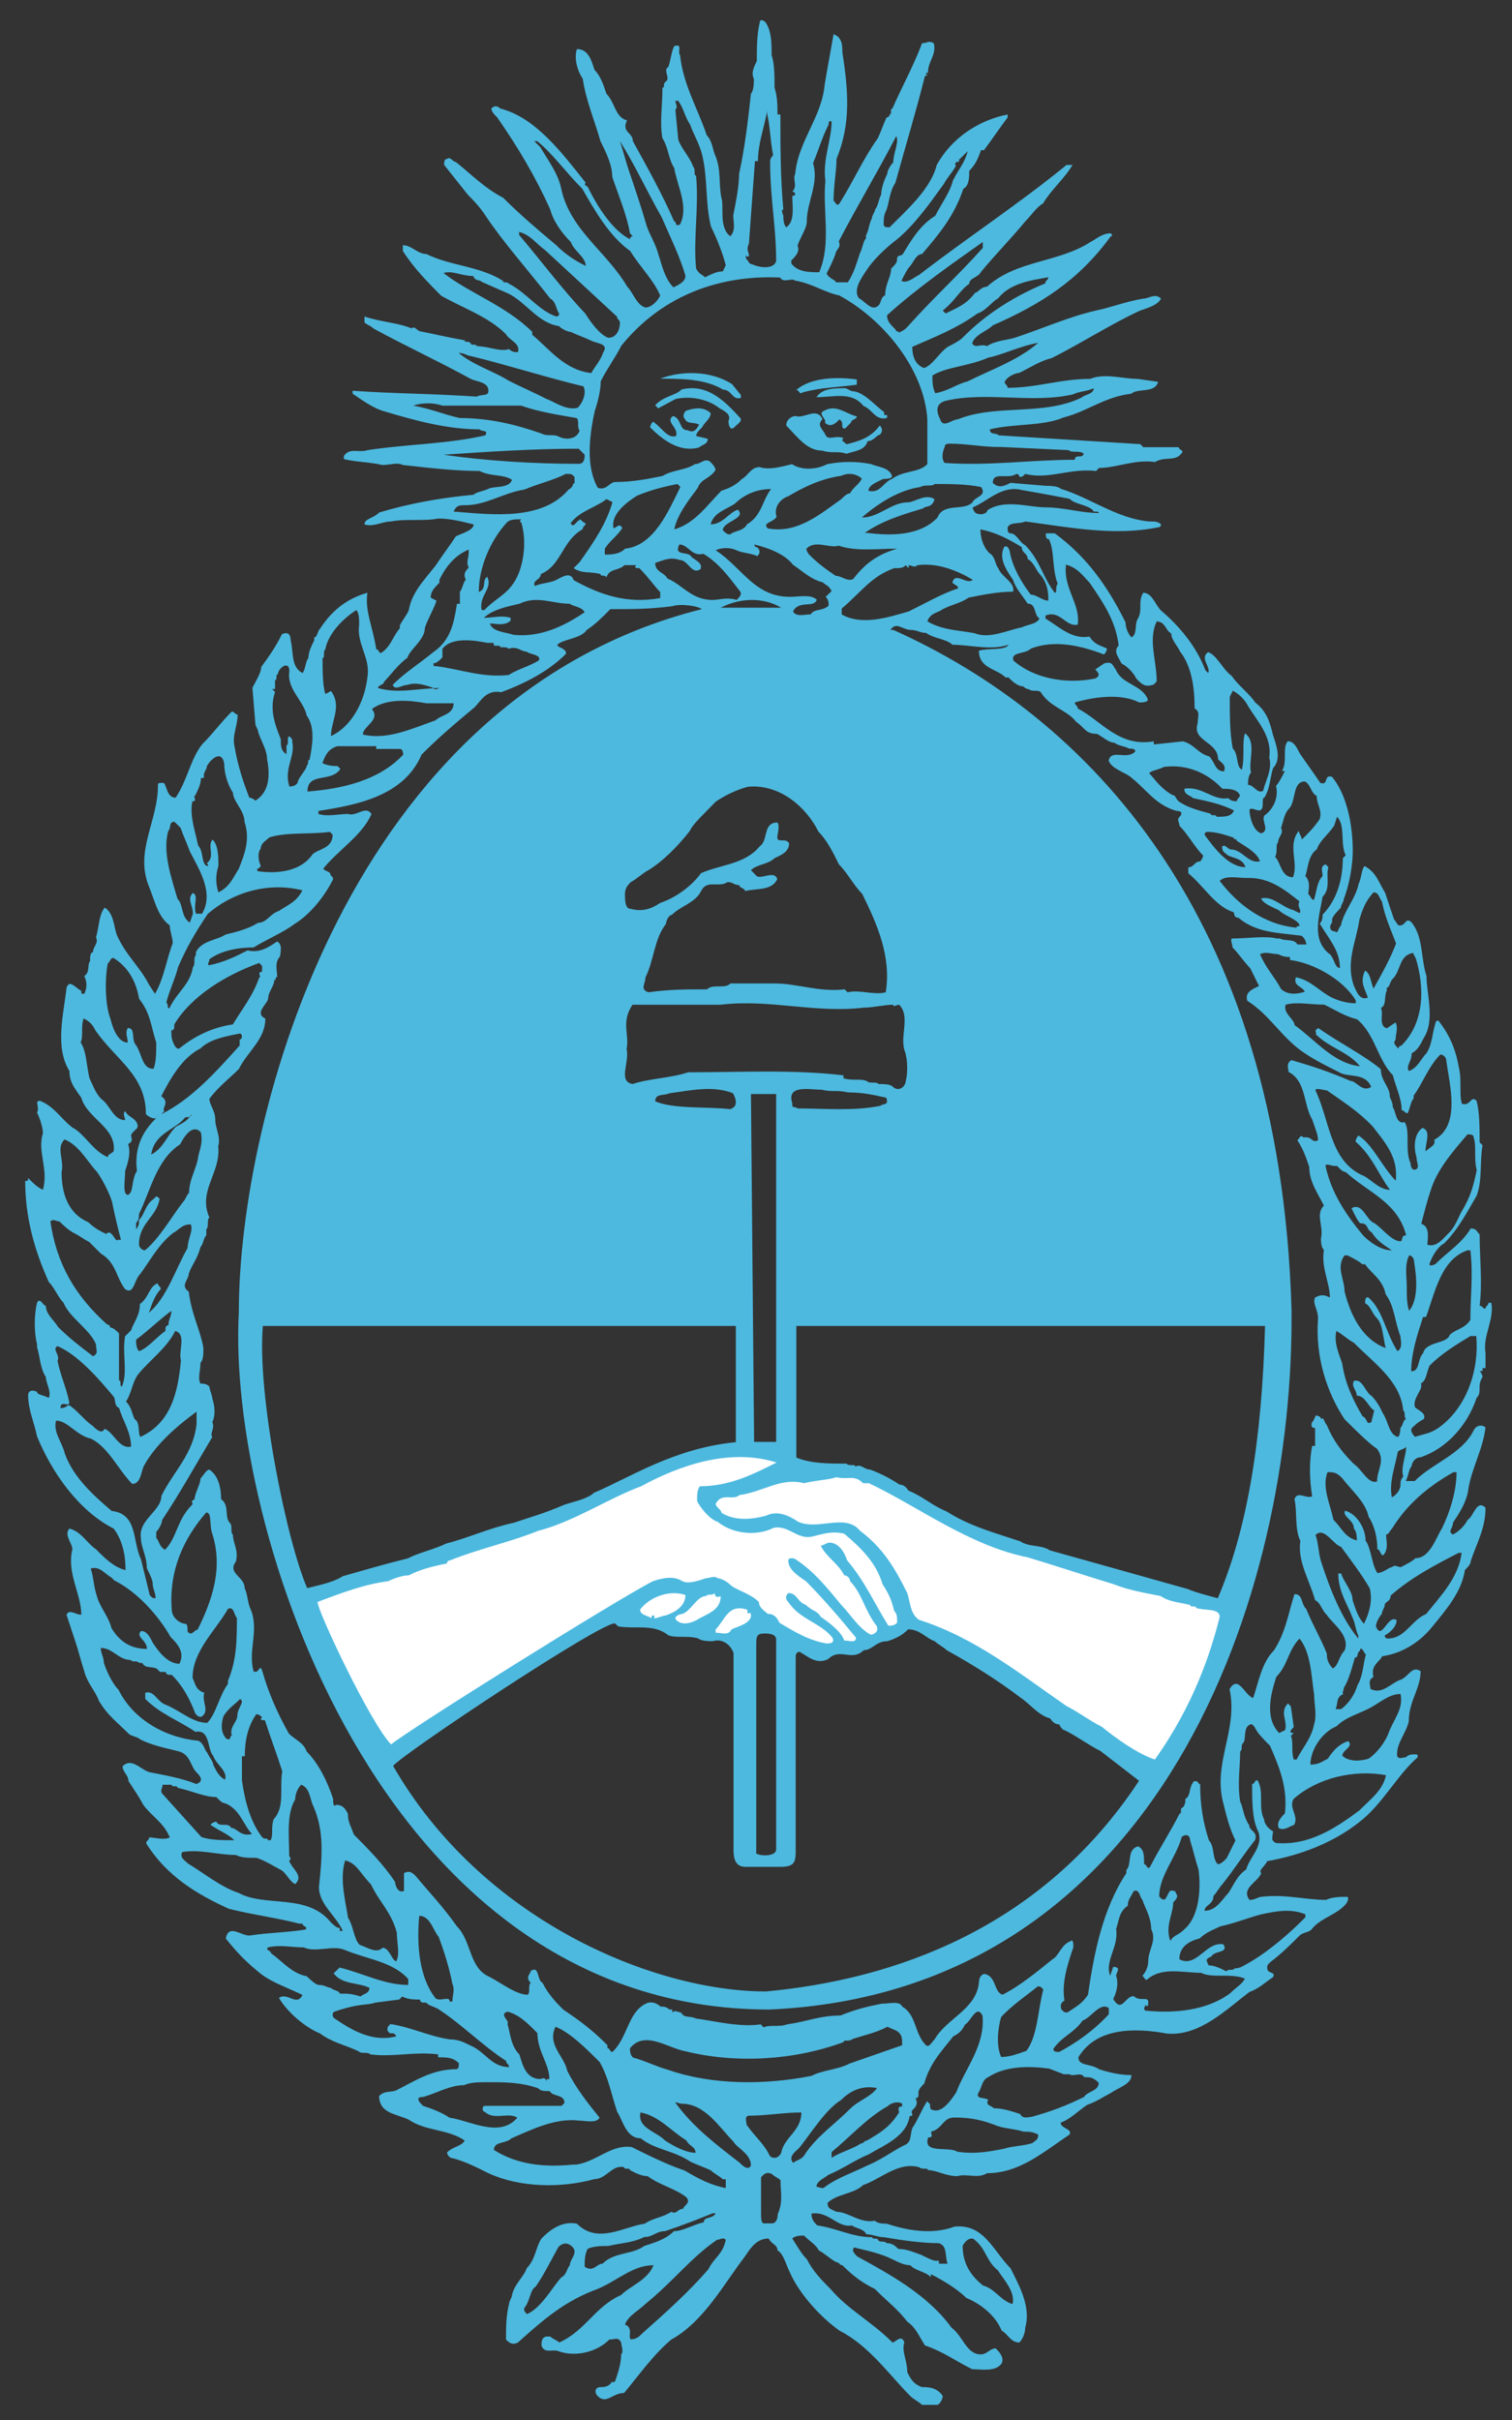 <?xml version="1.0" encoding="UTF-8" standalone="no"?>
<svg width="300px" height="480px" viewBox="0 0 300 480" version="1.1" xmlns="http://www.w3.org/2000/svg" xmlns:xlink="http://www.w3.org/1999/xlink" xmlns:sketch="http://www.bohemiancoding.com/sketch/ns">
    <rect x="0" y="0" width="300" height="480" fill="#333333" stroke="none"/>
    <!-- Generator: Sketch 3.2.2 (9983) - http://www.bohemiancoding.com/sketch -->
    <title>buenos-aires</title>
    <desc>Created with Sketch.</desc>
    <defs></defs>
    <g id="Page-1" stroke="none" stroke-width="1" fill="none" fill-rule="evenodd" sketch:type="MSPage">
        <g id="buenos-aires" sketch:type="MSArtboardGroup">
            <g id="Imported-Layers" sketch:type="MSLayerGroup" transform="translate(4, 3)">
                <path d="M28,218 C33.994,215.019 38.773,209.695 43.555,204.37 L43.555,203.173 C44.148,203.173 44.148,202 43.555,202 C40.556,202.585 37.586,203.173 35.777,204.955 C32.185,206.739 29.809,210.891 28,214.434 C29.809,215.63 28,216.804 28.596,217.389 L28,218 L28,218 Z M27.592,218 C27.38,218.19 27.19,218.36 27,218.55 C27.064,218.528 27.128,218.486 27.19,218.422 L27.592,218 L27.592,218 Z M27,218.777 C26.367,218.997 25.44,218.483 24.953,217.993 C24.953,210.258 19.048,207.297 14.928,201.374 C14.341,200.176 13.756,199.587 12.585,199 C12,200.762 12.585,202.548 12,203.749 C13.172,205.511 13.172,208.495 13.756,210.87 C14.341,212.046 14.928,213.833 16.123,215.007 C17.879,216.208 18.464,219.169 20.83,219.169 C20.83,218.58 20.245,217.993 20.83,217.381 C21.415,218.58 22.586,218.58 23.171,219.756 C23.758,220.954 22.586,220.954 22.002,222.13 C22.002,222.742 22.586,223.329 21.415,223.918 C22.002,225.703 21.415,227.491 20.83,229.253 C20.83,231.039 20.245,234 21.415,234 C22.586,233.413 22.002,231.039 23.171,229.253 C22.635,224.92 24.074,221.592 27,218.777 L27,218.777 Z M291.905,255.408 C292.489,258.932 290.159,261.871 290.743,265.419 L290.743,268.361 L290.159,268.361 L290.159,268.943 L289.578,268.943 C290.159,269.551 290.159,270.133 290.159,270.133 C288.972,271.908 290.159,273.073 288.972,274.265 C287.226,279.562 283.127,284.277 277.866,286.049 C276.701,286.049 276.095,287.216 276.095,287.799 C275.514,288.406 275.514,289.573 274.93,290.763 L276.701,290.763 C280.193,287.216 286.061,285.441 288.39,280.727 C288.972,279.562 290.159,279.562 290.743,280.145 C290.159,284.859 287.807,288.406 287.226,293.121 C286.644,295.478 285.48,297.227 284.292,299 C284.292,300.192 283.127,300.775 284.292,301.357 C285.48,300.775 286.644,299.585 287.226,298.418 C288.39,297.835 288.972,294.288 290.743,296.06 C290.743,300.192 288.972,303.132 287.807,306.654 C287.807,307.262 287.226,307.846 286.644,308.429 C286.061,312.558 283.127,316.083 280.193,319.63 C277.866,322.57 274.349,324.927 270.25,325.512 C269.669,326.702 267.923,327.284 268.504,329.641 C267.317,330.224 267.923,331.416 267.923,331.999 C270.25,333.189 271.996,330.832 273.768,330.224 C275.514,329.641 276.095,327.284 277.866,328.474 C277.866,331.999 275.514,334.356 275.514,338.486 C274.93,340.843 273.186,342.618 273.186,344.975 C273.186,346.14 274.349,345.557 274.93,345.557 C275.514,344.975 276.095,344.975 276.701,344.975 C277.283,344.975 277.283,344.975 277.283,345.557 C273.186,349.081 270.25,354.986 265.571,358.508 C260.307,362.64 253.859,364.995 247.43,366.162 C246.849,367.352 245.661,367.937 246.243,368.519 C245.661,370.294 242.144,371.484 243.915,373.841 C245.08,373.841 245.661,373.234 246.243,373.234 C250.948,372.651 255.046,373.841 259.119,373.841 C260.307,373.234 262.053,373.234 263.218,373.234 C263.825,373.234 263.218,374.424 263.218,374.424 C261.472,376.781 257.957,377.363 256.211,379.721 C255.627,380.305 254.44,380.305 253.859,380.911 C252.112,382.663 250.341,384.435 248.014,386.21 C247.43,386.792 247.43,386.792 247.43,387.375 C247.43,388.567 249.176,387.982 248.595,389.15 C246.849,390.34 245.661,391.507 243.915,392.089 C239.236,395.636 233.972,400.933 227.521,400.351 C221.096,399.161 213.48,399.161 209.965,405.065 C209.965,406.838 212.317,406.23 214.063,407.423 C215.809,408.005 218.162,408.587 220.489,408.587 C220.489,410.362 218.162,410.945 216.391,412.135 C215.228,412.719 213.48,413.909 211.711,414.492 C209.965,415.659 208.219,417.434 206.448,418.016 C206.448,419.206 208.8,419.206 208.219,420.373 C202.933,423.921 198.253,428.05 191.825,428.05 C190.056,429.218 187.726,428.05 185.957,428.635 C183.628,428.635 181.859,427.443 180.113,427.443 C180.113,426.86 178.948,427.443 178.367,426.86 C174.268,425.693 170.751,429.218 167.236,430.408 C165.49,432.157 161.973,432.157 160.204,433.932 C160.204,435.122 160.785,435.122 161.973,435.707 C164.3,435.707 166.652,438.062 169.588,437.479 C170.17,438.062 171.334,438.062 171.916,438.062 C175.433,439.229 180.694,440.419 185.374,438.646 C191.243,438.062 192.99,443.359 196.507,446.908 C198.253,450.43 200.603,454.562 199.415,458.692 C199.415,459.859 198.834,461.049 198.253,461.632 C196.507,461.632 195.923,459.859 194.736,459.274 C193.571,456.335 190.637,453.977 187.726,452.787 C185.957,451.013 183.046,449.263 180.694,448.073 L180.694,448.658 C179.531,447.491 177.76,447.491 176.595,446.3 C175.433,446.3 174.268,445.716 173.08,445.133 C170.751,443.943 167.817,443.359 165.49,442.776 C164.883,443.359 165.49,443.943 166.071,444.551 C172.497,448.073 180.113,452.205 184.792,458.692 C187.145,460.441 187.726,463.989 190.637,463.989 C191.825,463.989 192.408,462.799 193.571,462.799 C194.154,463.406 195.342,464.573 194.736,465.764 C193.571,467.513 190.637,466.928 188.891,466.928 C185.374,465.156 183.046,463.406 179.531,462.216 C178.367,460.441 177.76,458.692 176.014,457.502 C174.268,455.145 171.916,453.37 169.588,451.013 C167.236,449.848 165.49,448.658 163.137,446.3 C162.556,446.3 162.556,445.716 161.973,445.716 C160.785,445.133 159.62,443.943 158.458,443.359 C157.874,442.194 156.686,441.586 155.522,440.419 C154.94,440.419 153.776,440.419 153.194,441.004 C154.359,442.776 154.94,443.943 156.105,445.133 C157.293,447.491 159.039,449.263 160.785,451.013 C164.3,455.145 168.982,457.502 173.08,461.632 C173.662,461.632 174.849,459.859 175.433,461.632 C174.849,463.406 176.014,465.156 176.014,467.513 C176.595,468.703 177.179,469.87 178.948,470.478 C180.113,470.478 181.859,470.478 183.046,472.227 C183.046,472.833 182.465,474 181.859,474 L178.948,474 C178.367,473.418 177.179,472.833 176.595,472.227 C172.497,468.121 168.401,462.216 162.556,459.274 C158.458,456.335 154.359,451.62 152.613,447.491 C152.007,446.3 151.423,443.943 150.261,443.359 C150.261,442.194 149.096,442.194 148.515,441.004 C146.162,441.004 144.997,442.776 143.81,444.551 C139.736,449.848 135.638,457.502 129.187,461.049 C125.669,463.989 122.761,468.121 119.827,471.643 C117.475,471.643 116.31,474 114.564,472.227 C113.957,471.643 113.957,470.478 115.145,470.478 C115.729,470.478 116.891,470.478 117.475,469.286 C117.475,469.87 118.056,469.286 118.056,469.286 C118.662,467.513 119.244,465.764 119.244,463.989 C119.827,463.406 119.244,462.216 119.244,461.632 C118.662,460.441 118.056,461.049 116.891,461.049 C114.564,463.406 110.465,464.573 106.948,463.406 C105.786,462.799 104.014,463.989 103.433,462.216 C103.433,461.632 103.433,460.441 104.598,460.441 L105.179,460.441 C105.786,461.049 106.367,461.049 106.948,461.632 C112.211,459.274 113.957,454.562 119.244,452.205 C120.99,450.43 124.507,449.263 125.669,446.3 C121.573,446.3 118.662,449.263 114.564,451.013 C108.113,453.37 104.014,456.919 98.753,461.632 C97.589,462.216 97.007,461.632 96.401,461.049 C96.401,458.692 96.401,456.335 97.007,453.977 C97.007,453.37 97.589,452.787 97.589,452.205 C98.17,449.848 99.916,448.658 100.499,446.908 C102.268,445.133 102.268,442.776 103.433,441.004 C105.179,439.229 107.532,437.479 110.465,438.062 C114.564,442.194 119.827,438.646 123.923,438.062 C125.669,436.872 127.441,436.872 129.187,435.707 C130.352,436.289 130.352,435.122 131.539,435.122 C131.539,434.514 133.285,433.932 132.12,432.765 C129.768,430.992 126.86,430.408 124.507,428.635 C123.342,428.635 122.154,428.05 120.99,427.443 C120.99,426.86 119.827,427.443 119.827,426.86 C117.475,426.278 116.31,429.218 113.957,429.218 C107.532,430.992 99.335,430.992 92.909,428.05 C90.556,426.86 88.204,425.693 85.877,425.088 C85.293,425.088 84.712,424.503 84.712,423.921 C85.877,422.731 87.623,422.731 88.204,421.564 C84.712,419.206 80.613,419.789 77.096,417.434 C74.746,416.267 71.229,416.267 71.229,412.719 C72.416,411.552 73.581,412.135 74.746,411.552 C78.261,409.78 81.778,407.423 86.458,407.423 C87.039,407.423 87.039,406.838 87.039,406.23 C85.877,405.065 84.712,405.065 82.941,405.065 L82.941,404.483 C78.261,403.875 74.162,405.065 69.483,404.483 C68.901,403.875 67.737,404.483 67.155,403.875 C64.803,402.708 61.869,402.126 59.539,400.351 C56.606,399.161 53.088,396.219 51.342,393.279 C53.088,392.089 54.86,395.054 56.024,392.697 C53.672,391.507 50.18,390.34 47.827,388.567 C44.894,386.21 43.148,384.435 40.795,381.495 C41.376,378.556 43.729,380.911 45.475,380.911 C49.573,380.305 53.088,380.305 56.606,379.721 C57.187,379.138 56.024,379.138 56.024,378.556 L55.441,378.556 C50.761,377.363 46.081,376.781 41.376,375.591 C34.951,372.651 29.106,369.127 25.008,362.64 C25.008,362.055 25.589,362.055 25.589,361.448 C26.754,361.448 28.5,362.055 29.687,361.448 C28.5,358.508 26.172,357.341 24.426,354.986 C23.82,353.794 22.655,352.021 21.49,350.272 C21.49,349.081 20.328,348.497 20.328,347.33 C22.074,345.557 23.82,347.914 25.589,348.497 C28.5,349.081 32.015,349.664 34.951,350.854 C36.697,350.272 35.532,349.081 34.951,348.497 C33.786,347.33 33.786,344.975 31.433,344.367 C29.106,343.782 26.172,343.2 23.82,342.01 C23.236,341.425 22.074,341.425 21.49,340.843 C19.138,338.486 17.392,337.295 15.623,334.356 C15.042,332.581 13.296,330.832 12.712,328.474 C12.131,326.702 11.547,324.345 10.943,322.57 C10.36,320.797 9.778,319.048 9.197,317.273 C9.778,316.083 10.943,317.273 12.131,317.273 C12.131,313.143 9.197,309.011 10.36,304.297 C10.36,303.132 8.614,301.357 9.778,300.192 C12.131,300.775 13.296,303.132 15.042,304.297 C16.811,306.072 18.557,307.846 20.909,308.429 C20.909,305.489 20.328,302.547 18.557,300.192 C11.547,296.643 6.261,288.989 3.353,281.919 C2.746,278.977 1.581,276.622 1.581,273.658 C1.581,273.073 2.162,272.49 3.353,273.073 C3.353,273.658 4.515,273.658 5.68,274.265 C6.261,273.073 5.099,271.3 5.099,270.133 C3.934,268.361 3.934,266.004 3.353,264.229 L3.353,263.646 C2.746,261.289 2.746,257.765 3.353,255.408 C3.934,254.217 4.515,255.992 5.099,255.992 C5.099,257.765 6.845,258.932 7.451,260.122 C9.778,262.479 12.131,264.229 14.458,266.004 C15.623,265.419 15.042,264.836 15.042,263.646 C13.877,260.707 9.778,258.349 8.614,255.408 C7.451,254.217 6.845,252.445 5.68,251.278 C2.746,244.791 1,238.302 1,231.232 C1.581,231.232 1.581,231.232 1.581,230.648 C2.746,231.838 3.353,232.422 4.515,233.005 C5.68,228.875 3.353,225.351 4.515,221.803 C4.515,220.636 3.934,218.864 3.353,217.697 C3.934,216.507 2.746,215.34 3.934,215.34 C6.845,216.507 8.032,218.864 10.36,220.636 C12.712,221.803 14.458,225.351 17.392,226.518 C17.392,225.933 17.975,225.933 18.557,225.351 C19.138,220.636 13.296,218.864 12.131,214.732 C10.943,212.982 9.778,211.792 9.778,209.435 C6.845,204.721 8.614,198.234 9.197,192.937 C9.778,191.162 10.943,192.937 12.131,193.519 C12.131,194.127 12.131,194.127 12.712,194.127 C13.296,192.937 13.296,191.77 12.712,190.58 C13.877,189.997 13.296,188.222 13.877,187.64 L13.877,187.055 C13.877,187.055 13.877,185.865 14.458,185.865 C14.458,184.698 15.623,184.093 15.042,182.926 C15.623,181.151 15.623,178.211 16.811,177.021 C18.557,178.211 18.557,180.568 19.138,182.343 C20.909,186.448 23.82,188.805 25.589,192.354 L26.754,194.127 C28.5,191.162 29.106,187.055 30.269,184.093 C30.269,182.926 29.687,181.735 29.687,180.568 C27.335,178.794 26.754,175.854 25.589,172.914 C22.655,165.843 27.335,159.938 27.335,152.869 C27.335,152.284 27.335,152.284 28.5,152.284 C29.106,152.869 29.106,155.224 30.852,155.224 C33.205,151.702 33.786,147.57 36.113,144.63 C38.466,142.273 39.63,140.5 41.983,138.143 C42.564,138.143 42.564,138.725 43.148,138.725 C43.148,141.083 41.983,142.858 42.564,145.215 C43.148,148.737 44.31,152.284 45.475,155.224 C46.081,155.224 46.663,155.808 46.663,155.808 C49.573,154.059 49.573,150.512 48.99,147.57 C48.99,145.797 47.827,144.022 47.246,142.273 C47.246,141.665 46.663,141.083 46.663,140.5 L46.081,133.429 C46.663,132.239 47.827,130.489 47.827,129.299 C49.573,126.942 50.761,125.167 51.926,122.81 C53.088,122.227 53.672,122.81 53.672,124 C54.278,126.357 53.672,129.299 56.024,130.489 C56.606,129.881 56.606,128.132 57.187,127.524 C57.187,126.357 57.768,125.167 58.352,124 L58.352,123.417 C58.958,123.417 58.958,122.227 59.539,121.645 C61.869,118.095 64.803,115.74 68.901,114.573 C68.318,118.095 70.064,121.645 70.647,125.775 C71.229,125.775 71.229,126.942 71.835,126.357 C73.581,125.167 74.162,122.81 75.327,121.645 L75.327,121.06 C75.934,119.87 76.515,119.288 77.096,118.095 C77.68,114.573 80.032,112.216 82.359,109.276 C83.524,107.502 85.293,105.144 86.458,103.372 C87.623,102.787 89.975,102.205 89.975,101.015 C87.623,100.43 85.293,99.848 82.941,99.848 C80.032,100.43 76.515,99.848 73.581,100.43 C71.835,100.43 70.064,101.597 68.318,101.015 C68.318,99.848 70.064,99.848 71.229,98.657 C77.096,96.883 83.524,95.718 89.975,95.133 C90.556,94.528 91.721,94.528 92.909,93.943 C94.071,93.361 97.007,93.943 97.589,92.171 C95.817,91.003 93.49,91.586 91.138,90.421 C86.458,90.421 81.195,89.813 75.934,89.229 C74.746,88.646 73.581,89.229 71.835,89.229 C69.483,88.646 66.549,88.646 64.222,88.064 L64.222,87.456 C65.384,85.707 67.155,86.871 68.901,86.289 C76.515,85.099 84.712,85.099 92.302,83.349 C92.909,82.159 91.721,82.742 91.138,82.159 C84.712,82.159 78.261,80.384 72.416,78.635 C70.064,78.027 67.737,76.278 65.965,75.088 L65.965,74.505 C74.162,75.088 82.359,75.088 90.556,75.67 C91.721,75.088 92.909,75.67 92.909,74.505 C92.909,72.73 90.556,72.73 89.392,72.148 C82.941,68.601 76.515,65.659 70.064,62.137 C69.483,61.529 68.901,61.529 68.318,60.947 L68.318,59.78 C71.835,60.947 74.746,60.947 77.68,62.137 C78.261,61.529 78.842,62.719 79.426,62.719 C82.359,63.302 84.712,63.886 88.204,64.494 C88.204,65.076 88.81,64.494 89.392,65.076 C89.392,65.659 90.556,65.076 90.556,65.659 C92.909,65.659 95.236,66.851 97.007,66.243 C97.589,66.851 98.17,66.851 98.753,66.851 C99.335,65.076 97.007,64.494 96.401,63.302 C92.909,59.78 87.623,58.005 83.524,55.648 C80.613,52.708 78.261,50.351 75.934,46.803 L75.934,45.636 C77.68,45.636 78.842,47.386 80.613,47.386 C85.293,49.743 91.138,49.743 95.817,52.708 C95.817,53.293 96.401,52.708 97.007,53.293 C100.499,55.065 102.852,58.589 106.367,59.78 C106.367,59.78 106.948,59.78 106.948,59.172 C106.367,58.589 106.367,56.815 105.179,56.232 C101.081,50.935 95.817,45.031 92.302,39.732 C91.138,37.959 89.975,36.792 88.81,35.602 L84.131,29.723 C84.131,29.138 84.131,28.53 84.712,28.53 C85.293,27.948 85.877,29.138 86.458,29.138 C89.392,31.495 92.302,34.435 95.817,36.21 C99.335,39.732 102.852,42.674 106.367,45.636 C108.113,47.386 109.884,48.578 112.211,49.743 C112.211,47.993 109.884,46.803 109.278,45.031 C107.532,43.281 105.786,40.924 105.179,38.567 C102.268,32.078 98.753,26.173 94.655,20.294 C94.071,19.712 93.49,19.104 93.49,18.519 C94.071,17.937 94.655,17.937 95.236,18.519 C102.268,20.294 107.532,27.366 112.211,33.245 C111.63,33.853 112.793,33.853 112.793,34.435 C114.564,37.959 117.475,42.674 120.99,44.446 C120.99,44.446 120.99,43.864 121.573,43.864 L120.99,43.281 C120.408,39.732 118.662,35.602 117.475,32.078 C117.475,29.723 116.31,27.366 115.145,25.008 C113.957,20.876 112.211,16.747 111.63,12.64 C110.465,10.865 109.884,8.508 110.465,6.735 C112.793,6.735 113.376,9.093 113.957,10.865 C115.145,12.032 115.729,13.807 116.31,15.58 C118.056,17.354 118.056,20.294 120.408,20.876 C119.244,23.234 121.573,23.234 121.573,25.008 C124.507,30.305 127.441,35.602 129.768,40.924 C130.352,40.924 129.768,42.089 130.933,41.507 C132.704,37.959 130.352,33.853 129.768,30.305 C128.606,28.53 128.606,26.173 127.441,24.424 C126.86,21.461 127.441,17.937 127.441,14.389 C128.022,14.389 127.441,13.807 128.022,13.222 C129.187,12.64 127.441,10.865 128.606,10.283 C129.187,8.508 129.187,7.318 129.768,6.153 C131.539,5.568 130.352,7.318 130.933,7.925 C131.539,13.807 134.45,18.519 136.219,23.816 C137.384,25.008 137.384,26.781 137.965,27.948 C139.13,30.888 138.546,33.245 139.13,36.21 C139.736,37.959 138.546,42.089 140.899,43.864 C142.064,42.674 141.482,40.924 141.482,39.732 C142.064,36.792 142.645,33.853 142.645,31.495 C143.81,26.173 144.416,20.876 144.997,15.58 C145.581,14.997 145.581,13.222 145.581,12.64 C144.997,11.45 145.581,10.283 146.162,9.093 C146.162,6.735 146.162,3.796 146.743,1.439 C146.743,0.854 147.327,0.854 147.908,1.439 C149.096,3.211 149.096,5.568 149.096,7.925 C149.679,9.675 149.679,12.032 149.679,14.389 C150.261,16.162 150.261,17.937 150.261,19.712 L150.842,19.712 C150.842,26.173 150.842,32.078 151.423,38.567 C150.842,38.567 151.423,39.732 151.423,39.732 C151.423,40.316 151.423,41.507 152.007,42.089 C153.776,40.924 153.194,37.959 153.194,35.602 C153.194,36.21 153.776,35.602 153.776,35.602 C153.778,35.602 153.776,35.02 153.194,35.02 C154.359,33.853 153.194,32.662 153.776,31.495 C154.359,25.008 159.039,20.294 159.62,13.807 C160.204,10.283 160.785,7.318 161.391,3.796 C163.137,4.378 163.137,6.153 163.137,7.318 C164.3,14.997 164.883,21.461 161.973,28.53 C161.973,30.888 161.391,33.853 161.391,36.792 C161.973,37.377 161.973,37.959 162.556,37.377 C165.49,32.662 167.236,28.53 170.17,24.424 C170.751,23.234 171.334,21.461 171.916,20.294 C171.916,20.294 172.497,20.294 172.497,19.712 C173.08,19.712 172.497,18.519 173.08,18.519 C174.849,14.389 177.179,10.283 178.948,5.568 C180.113,5.568 180.113,4.961 181.275,5.568 C181.859,7.925 180.113,9.093 180.113,11.45 C178.948,11.45 180.694,12.032 179.531,12.032 C177.76,19.104 175.433,26.781 173.662,33.245 C172.497,35.02 172.497,36.792 171.916,38.567 C171.334,39.732 171.334,40.316 171.334,41.507 C171.334,42.089 171.916,42.089 172.497,42.089 C176.014,38.567 180.694,34.435 181.859,29.723 C184.792,24.424 190.056,20.876 195.923,19.712 L195.923,20.294 C194.154,22.651 192.99,24.424 191.243,26.781 L190.637,26.781 C190.056,28.53 189.472,29.723 188.31,30.888 C188.31,32.078 188.31,33.853 187.145,34.435 C185.374,39.732 182.465,43.281 178.948,47.386 C177.76,47.386 177.179,49.161 176.595,49.743 C176.014,50.351 175.433,51.518 174.849,52.708 C176.014,53.293 177.179,52.1 178.367,51.518 C188.31,43.864 198.253,37.377 207.612,29.723 L208.8,29.723 C207.031,32.662 204.702,34.435 202.933,37.377 C201.768,37.959 200.603,39.732 199.415,40.924 C196.507,44.446 193.571,47.386 190.637,50.935 C190.056,52.1 188.31,52.1 188.31,53.293 C186.538,54.457 185.374,56.815 183.046,58.589 L183.628,59.172 C185.957,58.005 187.726,57.422 189.472,55.065 C190.056,55.065 190.637,53.875 191.825,53.875 C197.669,48.578 205.866,49.161 212.317,45.031 C213.48,44.446 214.645,43.281 216.391,43.281 C216.391,43.281 216.997,43.864 216.391,43.864 C209.965,52.708 202.349,57.422 192.99,61.529 C191.825,62.719 189.472,63.302 188.891,65.076 C189.472,66.243 190.637,65.076 191.825,65.659 C193.571,64.494 195.923,64.494 197.669,63.886 C202.933,62.137 208.219,59.78 213.48,58.589 C216.391,58.005 219.324,56.815 222.842,56.232 C224.006,56.232 225.194,55.065 226.359,56.232 C225.775,57.422 224.006,58.005 222.26,58.589 C216.997,60.947 210.546,65.076 204.702,68.016 C202.349,68.601 200.603,69.791 198.253,70.956 C197.669,70.956 195.923,71.563 195.342,72.73 C195.342,73.313 195.923,73.313 195.923,73.921 C201.768,73.921 206.448,72.148 212.317,72.148 C215.228,70.956 218.743,72.148 221.677,72.148 L225.775,72.73 C225.194,75.088 221.677,73.921 220.489,75.088 C215.228,75.67 211.711,78.635 207.031,79.802 C202.933,81.575 197.088,80.992 192.408,82.159 C192.408,83.349 193.571,82.742 194.154,83.349 C203.514,83.932 212.899,84.516 222.26,85.099 L222.842,85.707 L229.874,85.707 C229.874,86.289 231.039,86.289 230.455,86.871 C229.267,88.646 226.94,87.456 225.194,88.646 C221.096,88.064 217.578,89.813 214.063,89.813 L213.48,90.421 C208.219,89.813 204.12,92.171 199.415,91.003 C198.834,91.586 198.834,91.586 198.253,91.586 C198.253,91.003 197.669,91.003 197.669,91.003 C195.923,92.171 192.99,90.421 192.99,92.776 C194.154,93.943 195.342,93.361 196.507,92.776 L203.514,93.361 C204.12,93.361 205.866,93.361 206.448,93.943 C212.317,95.718 217.578,99.848 224.006,100.43 C225.194,100.43 225.775,100.43 226.359,101.015 C226.359,101.597 225.775,101.597 225.775,101.597 C216.997,103.372 208.219,101.597 199.415,100.43 C198.253,101.015 196.507,100.43 195.923,101.597 C195.923,102.205 195.923,102.787 196.507,102.787 C197.669,102.787 198.253,104.562 199.415,105.144 C202.349,108.086 202.933,111.634 205.285,114.573 C205.866,114.573 205.285,113.383 205.866,112.798 C204.702,109.859 205.285,106.312 204.12,103.954 C203.514,103.954 203.514,103.372 203.514,102.787 L205.285,102.787 C211.711,107.502 215.809,113.383 219.324,120.452 C219.324,121.645 219.908,122.81 220.489,123.417 C221.677,122.81 221.096,121.06 221.677,119.87 C222.842,118.095 221.677,116.348 222.842,114.573 C224.588,114.573 225.194,116.93 226.359,118.095 C229.874,121.06 233.366,125.167 235.137,129.881 L235.718,130.489 C236.3,129.299 233.972,127.524 235.718,126.357 C237.464,126.942 238.652,129.881 240.398,131.071 C241.563,132.846 243.915,134.596 245.08,136.368 C247.43,138.143 248.014,140.5 248.595,142.858 C249.176,144.63 250.341,147.57 248.595,149.344 C248.014,151.094 248.014,153.451 246.849,155.224 C246.243,155.224 246.849,156.999 246.243,157.581 C245.661,158.166 244.497,156.999 243.915,157.581 C243.915,158.773 244.497,161.713 246.243,162.295 C248.014,161.713 246.243,159.938 246.849,158.773 C248.595,157.581 249.76,155.224 249.176,152.869 C249.76,152.284 250.341,151.094 250.948,149.927 L250.341,149.927 C251.529,148.154 250.341,145.215 251.529,144.022 C252.694,144.022 253.275,145.215 253.859,146.38 C255.046,148.154 256.792,150.512 257.957,152.284 C259.726,152.869 258.538,150.512 260.307,151.094 C263.218,154.641 264.406,160.523 264.406,165.843 C264.406,168.2 263.825,172.307 262.637,175.272 C262.637,175.854 262.053,176.439 262.053,177.021 C261.472,177.629 260.307,178.794 260.307,179.378 L260.307,179.986 C259.726,180.568 259.726,181.735 260.891,181.735 C261.472,182.343 261.472,181.151 262.053,180.568 C262.637,177.629 264.989,175.272 265.571,172.307 C266.152,171.139 266.152,169.367 266.735,168.785 C269.088,169.949 269.669,172.307 270.834,174.081 C271.415,175.854 271.996,177.629 272.603,179.378 C273.186,179.986 273.186,180.568 273.768,180.568 C274.93,180.568 274.93,178.794 276.095,179.986 C278.447,182.926 277.866,187.055 279.029,190.58 C279.029,194.127 280.8,199.424 278.447,202.948 C277.866,204.138 277.283,205.305 276.095,205.913 C276.095,207.662 274.93,208.268 275.514,209.435 C277.283,208.853 277.866,207.078 279.029,205.913 C280.193,204.138 280.193,201.781 280.8,200.008 C280.8,199.424 281.381,199.424 281.381,199.424 C283.711,202.363 284.873,205.305 285.48,208.853 C286.061,211.21 285.48,214.149 286.061,215.924 C287.807,216.507 287.807,214.149 288.972,215.34 C289.578,217.697 289.578,220.636 289.578,223.578 L290.159,224.161 C289.578,227.126 290.159,231.232 288.972,234.195 C287.226,237.137 285.48,240.659 282.546,243.624 C281.381,244.206 280.193,245.981 279.612,247.731 C279.612,248.338 280.8,247.731 280.8,247.731 C283.127,245.373 286.061,243.624 287.807,240.659 C288.972,240.659 288.972,241.267 289.578,241.849 C289.578,246.563 290.159,251.278 289.578,255.992 C290.159,255.992 290.159,256.575 290.743,256.575 C290.743,255.992 291.324,255.992 291.324,255.408 L291.905,255.408 L291.905,255.408 Z M281.393,280.227 C287.179,276.127 289.509,268.457 288.908,262 L287.755,262 C284.85,263.748 281.97,265.52 279.641,267.875 C279.063,269.064 279.063,270.811 277.912,271.418 C278.488,272.582 276.159,274.355 276.759,276.127 C277.335,276.709 279.063,277.291 278.488,278.48 C277.335,279.064 276.759,279.645 276.159,280.227 C275.583,280.834 276.759,282 276.759,282 C278.488,281.418 279.641,281.418 281.393,280.227 L281.393,280.227 Z M289,229.093 C288.39,226.728 289,224.364 288.39,222.61 C288.39,222 287.783,222 287.175,222 C284.109,225.558 281.066,229.093 279.825,233.235 C279.215,235.015 278.608,237.379 278,239.741 C279.825,240.327 279.215,242.692 279.215,243.885 C281.066,244.469 282.284,242.692 283.499,241.521 C284.716,240.327 285.324,238.547 285.958,237.379 C287.783,234.428 288.39,232.064 289,229.093 L289,229.093 Z M287.74,258.806 C287.74,254.006 288.325,249.8 287.74,245 L287.157,245 C281.884,246.807 280.716,253.413 278.941,258.213 L278.358,258.213 C277.191,261.799 276,265.411 276,269 C277.776,269 277.191,266.6 278.358,265.411 C278.941,263.011 283.049,263.607 283.634,261.799 C284.799,260.613 286.575,260.613 287.74,258.806 L287.74,258.806 Z M286,305 L285.418,305 C280.731,307.429 276.018,309.857 271.913,313.488 C271.913,314.714 270.749,314.714 270.749,315.314 C270.749,315.917 270.164,316.517 270.164,317.143 C269.582,317.743 269,318.945 269,319.571 C270.164,322.6 271.331,317.143 273.105,318.345 C273.105,319.571 271.913,320.771 270.749,321.374 C270.749,321.374 270.749,322 271.331,322 C274.852,322 276.018,318.345 278.957,317.143 C281.897,313.488 285.418,309.857 286,305 L286,305 Z M285,289 L284.397,289 C279.167,291.939 275.093,295.482 272.2,300.191 C271.597,300.773 271.597,301.355 271.019,301.355 C271.019,302.543 271.597,304.291 270.441,305.482 C269.861,305.482 269.861,304.291 269.283,304.291 C269.283,301.939 268.705,299.584 267.548,297.837 C266.945,294.875 264.051,292.52 262.293,290.166 C261.135,289 260.557,289 259.399,289 C258.218,291.939 259.977,295.482 260.557,298.418 C262.293,300.191 262.87,301.939 265.209,302.543 C265.209,301.939 265.209,300.773 264.631,300.191 C264.631,298.418 262.293,297.837 262.87,296.645 C265.209,297.229 266.945,300.191 266.945,302.543 C268.125,304.291 268.125,307.252 269.283,309 C270.441,309 271.597,307.837 272.2,307.837 C272.78,307.252 273.357,307.837 273.935,307.837 C275.093,307.252 276.274,306.645 276.852,306.064 C279.745,306.064 280.926,301.939 282.084,300.191 C283.819,296.645 285,292.52 285,289 L285,289 Z M280.616,223.048 C285.922,220.14 283.552,211.974 282.963,207.316 C282.963,206.738 282.377,206.162 281.791,206.162 C279.418,208.492 278.243,211.974 276.482,214.304 L276.482,214.904 C275.871,215.482 275.871,216.634 275.284,217.81 C274.696,217.81 274.696,217.234 274.11,217.234 C274.11,214.904 272.937,212.574 272.349,210.244 C269.39,207.316 268.803,202.078 265.256,199.173 C262.883,198.597 261.122,197.421 258.75,196.267 C255.816,196.267 253.444,195.666 251.094,196.267 C250.508,197.996 252.855,199.173 252.855,200.326 C256.989,203.257 260.536,207.914 265.842,208.492 C263.495,205.587 259.948,204.986 256.989,202.078 C257.577,202.078 256.402,201.503 257.577,200.927 C261.709,203.832 266.431,206.162 269.976,209.068 C269.976,211.398 271.737,212.574 271.737,214.304 C271.737,214.904 272.349,215.482 272.349,216.634 C272.937,217.234 272.937,220.14 274.696,219.564 C275.871,221.293 274.696,225.375 275.871,227.705 C275.871,227.705 275.871,229.46 277.068,228.884 C277.657,228.283 277.068,227.705 277.068,226.554 C276.482,224.8 276.482,221.894 278.243,220.718 C280.004,221.293 278.829,223.623 278.829,225.375 C279.418,224.8 280.616,224.224 280.616,223.623 L280.616,223.048 L280.616,223.048 Z M275.598,257 C277.53,254.552 277.053,250.264 276.573,247.212 C276.573,246.605 276.096,246 275.598,246 C274.641,247.817 275.12,250.264 275.12,252.105 C275.12,253.948 275.12,255.788 275.598,257 L275.598,257 Z M274.045,204.407 C278.664,199.805 278.664,192.903 276.941,187.164 L276.342,186 C273.472,186.593 274.045,189.465 272.297,191.195 C271.723,191.766 271.723,192.903 271.15,192.903 L271.15,193.496 C270.574,194.635 271.15,196.365 270,196.936 C270.574,198.097 269.426,200.398 271.15,200.967 L272.896,199.805 C273.472,200.967 272.896,202.106 272.896,203.268 C272.297,203.836 272.896,204.407 273.472,205 C273.472,205 273.472,204.407 274.045,204.407 L274.045,204.407 Z M275,278.488 C274.425,277.909 275,277.333 274.425,276.756 C273.852,270.911 268.665,267.422 264.624,263.331 C263.476,262.755 262.305,261.577 261.156,261 C260.583,263.331 261.729,265.665 262.305,267.422 C262.878,271.487 264.624,274.999 266.345,277.909 C267.516,278.488 266.918,279.666 268.089,279.088 L268.665,276.756 C267.516,276.155 266.918,273.821 265.197,273.821 C265.197,272.666 264.049,272.089 264.624,270.911 C266.345,270.332 266.918,273.242 268.089,273.821 C269.238,274.999 269.811,276.155 270.386,277.333 C271.532,279.088 271.532,281.421 273.279,282 C273.852,282 273.852,280.243 273.852,280.243 C274.425,279.666 274.425,278.488 275,278.488 L275,278.488 Z M274.431,289.873 C273.865,288.125 275,285.771 275,284 C274.431,284.582 273.299,284.582 273.299,285.163 C272.732,288.125 271.572,291.061 272.163,294 C273.299,293.416 273.865,292.227 273.865,291.645 C273.865,291.061 273.865,290.48 274.431,289.873 L274.431,289.873 Z M273.863,243.2 C274.43,243.2 273.863,242.016 275,242.016 C273.296,235.436 267.592,233.635 263,229.472 C262.433,229.472 261.863,228.856 261.296,228.263 L260.729,228.263 C260.159,228.263 259,227.672 259,228.263 C260.159,233.635 263,237.827 266.433,242.016 C267.592,243.2 269.863,245 272.159,245 C270.433,243.816 269.296,243.2 268.159,241.425 C267,240.809 267.592,239.625 265.863,239.625 C265.296,239.034 264.729,237.827 264.159,236.643 C266.433,235.436 267,239.034 268.729,239.625 C270.433,240.809 272.159,243.2 273.863,243.2 L273.863,243.2 Z M271.566,340.578 C272.74,337.667 274.459,335.91 273.886,333 C271.566,333 269.845,334.732 267.55,335.91 C265.23,337.066 262.91,337.667 261.188,339.399 C258.295,340.578 256,344.067 256,347 C257.722,347 258.295,346.401 259.466,345.822 C260.615,344.067 261.761,342.911 263.508,342.335 C264.657,343.488 262.337,344.067 262.337,345.245 C263.508,346.401 265.803,346.401 267.55,345.822 C269.271,344.669 270.993,342.335 271.566,340.578 L271.566,340.578 Z M272.928,231.199 C273.492,226.415 270.642,223.433 268.381,220.45 C265.528,217.441 262.678,215.666 259.286,213.274 C258.696,213.274 257,212.657 257,213.274 C259.85,219.242 259.85,227.009 266.095,230.017 C267.814,230.608 269.51,233 271.796,233 C269.51,230.017 268.381,226.415 264.964,223.433 C264.964,223.433 264.964,222.842 265.528,222.225 C268.381,224.026 270.077,228.216 272.928,231.199 L272.928,231.199 Z M273.277,265 C274.434,264.388 273.855,262.625 273.855,262.012 C272.696,259.05 272.696,256.088 270.934,253.713 C270.353,250.751 268.036,249.549 266.853,247.763 L266.272,247.763 C265.694,247.176 264.534,246.587 263.351,246 L262.773,246 C261.034,248.375 262.773,250.751 262.773,253.126 C263.955,257.874 266.272,262.625 270.934,264.388 C270.353,262.012 270.353,259.637 269.196,258.463 C268.036,257.262 268.036,256.088 266.853,255.499 C266.853,254.889 266.853,254.3 267.432,254.3 C270.353,256.675 270.934,261.425 273.277,265 L273.277,265 Z M273,184.135 C271.864,181.157 270.754,178.771 270.197,175.794 C269.642,175.205 269.642,174 268.531,174 C266.842,175.794 266.285,177.591 265.73,179.362 C265.175,183.543 262.93,187.727 264.618,192.499 C265.175,193.679 265.73,195.475 267.397,194.883 C266.842,193.089 265.73,191.907 266.842,189.521 C267.976,190.113 267.976,191.907 268.531,193.089 C270.197,190.113 271.864,187.135 273,184.135 L273,184.135 Z M269.224,290.849 C269.224,288.495 270.97,286.725 269.224,284.37 C267.454,283.205 264.544,280.244 262.776,278.497 C259.261,273.184 256.934,266.121 257.515,258.477 C257.515,256.704 256.353,255.541 256.934,254.353 C258.099,253.769 258.68,253.769 259.867,254.353 C259.867,251.414 258.099,248.479 258.68,244.936 C258.099,244.354 258.099,243.189 258.099,242.582 C258.68,240.228 256.934,237.873 258.68,236.126 C257.515,233.772 255.77,231.418 255.77,228.459 C255.189,226.712 254.583,224.939 253.419,223.169 C254.002,222.585 254.002,222.004 254.583,222.585 L255.189,222.585 C256.353,222.585 256.353,223.751 257.515,223.169 C257.515,222.004 256.934,220.815 256.353,219.042 C254.583,216.107 255.189,211.398 251.673,209.626 C251.673,209.044 251.092,207.879 252.257,207.274 C256.353,208.462 259.867,209.626 263.963,211.398 C265.128,211.398 266.29,213.752 268.06,212.587 C266.873,209.626 263.357,210.817 261.612,209.626 C259.261,208.462 256.934,207.274 255.189,206.108 C250.486,203.173 248.16,198.464 243.482,195.503 C242.899,193.756 244.644,193.149 245.809,192.567 C245.228,191.402 244.644,190.213 244.063,189.048 C242.899,187.859 241.712,186.086 240.548,184.923 C240.548,184.339 239.967,183.151 240.548,183.151 C243.482,183.151 246.996,182.569 249.322,183.151 L249.905,183.151 C251.092,183.735 252.838,183.151 253.419,184.339 L255.189,184.339 C255.189,183.735 254.583,182.569 254.002,182.569 C249.322,181.987 245.228,181.987 241.712,179.026 C240.548,179.026 241.131,177.861 240.548,177.861 C237.034,176.672 234.706,172.571 231.773,170.217 L231.773,169.028 C232.938,169.028 232.938,167.862 234.125,167.862 C234.125,167.862 234.706,167.255 234.706,166.674 C232.938,164.901 231.773,162.549 230.028,160.802 C230.028,160.195 229.422,159.611 230.028,159.03 C230.609,158.448 230.609,157.841 229.422,157.841 C225.351,156.675 223.58,153.74 220.648,151.386 C219.483,150.197 216.551,149.613 215.97,147.843 C216.551,145.489 219.483,147.843 221.254,146.07 C221.254,145.489 220.648,145.489 220.067,145.489 C218.902,144.907 217.738,144.907 217.157,144.323 C215.97,144.323 214.806,143.134 213.642,142.553 C211.292,142.553 211.292,141.362 209.547,140.199 C207.777,137.844 204.286,137.263 202.516,134.302 C201.935,133.718 200.771,134.302 200.19,133.718 C199.583,133.718 199.002,133.136 199.002,133.136 C197.838,133.136 196.676,131.948 196.093,131.366 L195.512,131.366 C193.742,129.593 190.228,129.593 190.228,126.074 C191.996,125.492 195.512,126.074 196.093,124.885 C192.58,126.074 188.483,124.885 184.967,124.885 C183.803,123.719 181.452,123.719 179.709,122.531 C178.544,122.531 177.938,121.949 176.774,121.949 C175.029,121.949 173.841,120.177 172.677,121.949 L173.26,121.949 C211.292,139.01 249.905,177.861 252.257,256.704 C252.838,313.2 226.515,392.069 148.706,395.586 C70.874,395.586 41.035,299.077 43.387,257.311 C43.387,218.461 65.032,135.49 135.229,117.823 C134.648,117.241 131.132,116.659 129.387,117.241 C124.709,117.823 121.777,117.823 117.097,117.823 C115.352,119.595 114.164,120.784 112.419,121.949 C111.255,123.719 107.741,123.719 106.577,124.885 C106.577,125.492 108.322,125.492 108.322,126.658 C104.809,130.2 100.129,132.554 95.451,134.302 C92.519,133.718 91.355,136.072 90.193,137.263 C86.677,140.199 83.161,143.134 79.648,146.677 C76.158,154.903 66.777,156.675 59.19,157.841 L59.19,158.448 C60.935,159.03 63.287,158.448 65.032,158.448 C66.777,159.03 68.545,156.675 69.71,158.448 C67.964,162.549 63.287,165.508 60.352,169.028 C59.771,169.61 60.935,169.61 61.516,170.217 C61.516,170.798 62.099,170.798 62.099,171.382 C60.352,174.925 57.42,178.442 54.512,180.215 C52.161,181.987 49.226,183.151 46.319,184.923 C43.387,184.923 39.871,185.505 37.545,187.277 C37.545,187.859 36.939,188.441 37.545,188.441 C40.452,187.859 42.803,186.693 45.132,185.505 C47.483,186.086 49.226,184.923 50.997,183.735 C52.161,184.339 51.578,186.086 51.578,186.693 C50.416,187.859 50.997,189.631 50.997,190.795 C50.416,190.795 50.997,191.402 50.416,191.402 C50.416,192.567 49.226,193.756 49.226,194.921 C49.226,196.11 46.319,197.857 48.645,199.046 C48.645,203.173 45.132,205.527 43.387,209.044 C41.616,210.817 39.29,212.587 37.545,214.941 C37.545,216.107 38.707,217.295 38.707,219.042 C38.707,220.815 39.871,222.585 39.29,224.358 C39.871,229.648 35.193,233.165 37.545,238.48 C36.939,239.062 37.545,240.228 36.939,240.835 L36.939,242 C36.355,242.582 36.355,243.77 35.774,244.354 C35.193,246.708 34.029,247.897 33.448,249.644 C33.448,250.833 31.678,251.998 33.448,253.187 C34.029,257.895 35.774,260.831 36.355,264.374 C36.355,265.539 36.355,266.728 35.774,267.31 C35.774,269.082 35.193,270.248 35.774,271.436 C36.355,271.436 36.939,271.436 37.545,272.018 C37.545,272.6 38.126,273.791 38.126,274.372 C38.707,276.145 38.707,277.892 38.126,279.081 C38.707,280.244 37.545,281.435 38.126,282.016 C34.61,287.913 31.678,293.203 28.162,298.493 C28.162,299.077 27.581,300.266 27,300.847 L27,302.036 C27.581,302.62 27.581,303.783 28.745,304.39 C31.097,302.036 31.097,298.493 34.029,295.557 C34.61,294.976 33.448,294.976 34.61,294.369 C34.61,293.203 35.774,291.433 35.774,290.267 C36.355,289.66 36.939,288.495 37.545,288.495 C39.29,289.66 39.871,292.015 39.871,294.369 C41.616,295.557 40.452,297.912 41.616,299.077 C42.222,299.684 41.616,300.847 42.222,301.431 C42.222,303.202 43.387,304.39 42.803,306.744 C41.035,309.098 44.549,309.68 44.549,312.034 C45.132,313.2 45.132,314.972 45.713,316.161 C47.483,320.262 45.132,324.387 46.319,328.513 C47.483,329.095 47.483,326.741 48.064,328.513 C49.226,332.638 50.997,336.739 53.323,340.864 C54.512,342.054 56.258,342.636 56.839,344.409 C59.19,346.76 60.935,350.28 62.099,353.8 C62.099,354.407 62.099,355.57 62.68,354.989 C63.868,354.989 64.451,355.57 65.032,356.759 C65.032,358.506 65.613,359.113 66.194,360.86 C69.129,363.821 72.061,366.757 74.387,370.277 C74.387,370.884 74.97,372.631 76.158,372.049 L76.158,368.53 C77.32,367.923 77.903,368.53 78.484,369.111 C81.416,372.631 83.745,374.985 86.677,379.11 C89.61,382.048 89.029,387.361 93.125,389.108 C95.451,390.296 98.384,392.651 100.712,392.651 C101.293,392.069 100.712,390.88 101.293,390.296 C100.129,389.108 101.293,388.526 101.293,387.945 C103.064,386.754 102.481,389.715 103.645,390.296 C104.809,392.651 106.577,394.423 107.741,395.586 C111.255,397.941 113.583,399.713 116.516,402.649 L116.516,403.233 C117.097,403.233 117.097,404.421 117.68,403.84 C120.612,400.879 120.612,396.17 124.126,394.423 C125.29,393.816 126.454,394.423 127.061,395.005 C127.641,395.005 128.222,395.005 128.806,395.586 L129.387,395.586 L129.387,396.17 C129.968,395.586 130.551,396.17 131.132,396.17 C131.738,397.359 132.902,396.777 134.064,397.359 C138.161,397.941 142.839,399.131 146.935,398.524 L147.519,399.131 C148.706,398.524 150.451,399.131 152.196,398.524 C156.293,397.941 158.644,396.777 162.741,396.777 C165.673,395.586 168,395.005 170.932,394.423 C172.677,394.423 174.448,393.816 175.029,395.005 C177.938,396.777 177.357,400.295 179.709,402.649 C180.29,403.233 180.871,402.067 181.452,401.486 C183.803,397.359 189.645,395.586 190.228,390.296 C190.228,389.108 190.809,388.526 191.415,388.526 C193.742,389.108 193.161,392.069 194.906,392.651 C198.421,390.88 201.935,387.945 204.867,385.59 C206.031,385.006 206.612,382.652 208.383,382.048 C208.964,381.464 208.964,382.652 208.964,383.236 C207.777,386.754 206.612,390.296 207.196,393.816 C206.031,394.423 206.612,395.586 206.612,395.586 C207.196,396.17 207.196,396.17 207.777,396.17 C209.547,395.005 210.709,394.423 211.873,392.651 C213.061,384.399 214.806,375.592 219.483,368.53 L219.483,367.923 C220.648,366.757 219.483,363.821 221.835,363.214 C222.999,363.821 222.999,364.987 222.999,366.757 C223.58,366.757 223.58,367.923 224.163,367.341 C225.932,363.821 228.26,360.278 230.028,356.759 C230.609,356.759 230.028,355.57 230.609,355.57 C231.192,354.989 231.192,354.407 231.192,353.8 C232.354,353.216 231.773,351.446 232.938,350.28 C234.125,350.28 233.519,350.862 234.125,350.862 C234.125,354.989 234.706,358.506 235.87,362.051 C237.034,363.214 236.451,365.568 237.615,366.757 C238.222,366.757 238.802,366.175 239.386,365.568 C239.967,364.403 240.548,363.214 241.131,362.051 C239.967,359.697 239.386,357.343 238.802,354.989 C236.451,346.76 241.712,340.282 239.967,332.031 C241.712,329.095 242.899,333.219 244.644,333.803 C245.809,330.284 246.39,326.741 248.741,324.387 C251.092,320.869 251.673,316.743 252.838,313.2 C254.583,313.2 254.002,314.972 255.189,316.161 C256.353,319.097 258.099,322.033 259.261,324.971 C259.261,325.575 259.261,326.741 260.448,327.929 C261.612,327.322 261.612,325.575 262.776,324.387 C263.963,321.451 260.448,319.097 259.261,317.326 C258.099,316.161 258.099,314.972 256.934,314.388 C255.77,310.264 253.419,306.744 254.002,302.62 C252.838,300.266 253.419,296.723 252.838,294.369 C253.419,292.622 255.189,294.369 256.353,293.787 C255.77,290.267 255.77,286.725 256.353,283.789 L256.934,283.789 L256.934,280.244 C255.77,280.244 256.353,279.081 256.353,279.081 C256.934,278.497 256.934,277.308 257.515,277.892 C257.515,277.892 258.099,277.892 258.099,278.497 C258.68,277.892 258.68,279.081 259.261,279.662 C260.448,282.598 262.193,284.952 264.544,287.306 C266.29,288.495 267.454,291.433 269.224,290.849 L269.224,290.849 Z M271,349.095 C264.517,347.937 257.425,349.673 252.706,353.771 C251.531,355.532 253.88,357.29 252.706,359.026 C252.12,359.026 250.945,360.209 249.747,359.629 C249.159,358.448 250.333,357.29 250.945,356.689 C251.531,351.432 249.747,347.357 247.986,343.26 C246.812,342.079 245.614,340.921 245.028,339.741 C245.028,339.741 244.439,338.583 243.853,339.163 C242.678,339.741 243.267,342.079 242.678,342.682 C242.067,343.26 242.678,343.838 242.067,344.418 C242.067,347.357 241.48,350.854 242.067,354.351 C242.678,355.532 242.678,357.29 243.853,359.026 C243.853,360.209 245.614,360.209 245.028,361.968 C242.678,364.884 240.894,367.803 238.545,370.72 C237.959,371.323 237.347,372.48 236.761,373.058 C236.761,374.817 235,374.817 235,376 C237.347,376 238.545,373.661 239.72,372.48 C240.894,370.72 241.48,368.984 243.267,367.803 C243.853,365.464 246.812,363.126 245.614,360.209 C244.439,357.87 244.439,354.351 244.439,350.854 C245.028,350.854 245.028,349.673 245.614,350.276 C246.812,352.615 245.614,355.532 246.812,357.87 C246.812,358.448 247.398,359.629 248.572,360.209 C248.572,361.365 247.986,361.968 249.159,362.548 C255.664,363.126 260.972,359.629 265.692,356.109 C268.064,353.771 270.412,352.012 271,349.095 L271,349.095 Z M266.629,319.077 C267.779,316.734 268.344,314.39 267.779,312.046 C266.066,309.099 263.81,306.176 262.097,303.832 C260.406,303.253 258.691,299.726 257,301.489 C257.565,302.672 257.565,305.016 258.128,306.755 C259.841,312.046 262.097,317.894 265.501,322 L265.501,321.421 C264.938,320.235 264.938,319.077 264.375,317.894 C263.247,314.969 261.532,312.625 261.532,309.099 L262.097,309.099 C262.66,310.863 264.375,312.625 264.375,314.39 C264.938,316.129 265.501,317.894 266.629,319.077 L266.629,319.077 Z M267,325.186 C266.457,324.593 266.457,324 265.912,324 C265.912,324.593 265.37,324.593 265.37,325.186 C265.37,325.186 265.37,325.782 264.827,325.782 C264.282,327.587 263.739,329.987 262.63,331.794 C262.63,332.388 262.085,332.981 262.63,332.981 C261,333.6 261.543,334.788 261,336 L262.085,336 C263.739,334.788 264.827,332.981 265.37,331.199 C266.457,329.394 266.457,326.994 267,325.186 L267,325.186 Z M265,196 L265,195.433 C262.615,191.41 256.693,187.98 251.948,187.411 L251.948,186.819 C251.358,186.819 250.744,186.819 249.563,186.252 C248.385,186.252 247.204,185.685 246,186.252 C247.204,189.114 248.974,190.842 250.154,193.138 C251.358,194.297 253.128,194.297 254.898,193.705 C254.309,192.571 252.539,192.571 253.128,190.842 C256.102,191.41 257.872,193.705 260.256,194.864 C261.437,195.433 263.207,196 265,196 L265,196 Z M262.431,167.228 L263,166.646 C261.86,164.291 263,160.748 261.291,159 L260.722,160.748 C259.581,162.518 257.85,163.707 257.278,165.455 C255.569,166.646 255.569,169.001 255,170.771 C256.14,171.937 255.569,173.708 255.569,174.292 C256.14,174.874 256.14,175.481 256.709,175.481 C257.278,173.708 257.278,171.937 258.419,170.771 C258.419,169.583 257.85,169.001 258.988,168.417 L259.581,169.001 C258.988,170.771 260.15,173.126 258.419,174.874 C257.85,178.417 256.14,183.127 259.581,186.063 C260.722,186.645 260.722,189 261.86,189 C261.86,185.482 259.581,183.127 257.85,180.19 C258.419,179.583 258.419,178.999 258.419,178.417 C261.291,175.481 262.431,171.353 262.431,167.228 L262.431,167.228 Z M257.836,159.482 C258.421,157.747 257.249,156.608 257.249,154.873 C256.079,154.304 256.079,152.569 254.907,152 C252.54,152 253.125,155.443 251.955,157.178 C250.783,158.318 250.783,159.482 250.172,161.216 C250.783,162.355 249.587,162.927 249.587,164.09 C249,164.659 249.587,165.822 249,166.963 C250.172,168.127 250.172,171 252.54,171 C253.712,168.127 251.367,164.659 253.712,161.786 C253.712,162.355 254.297,162.927 254.297,163.518 C255.492,162.355 256.664,161.216 257.836,159.482 L257.836,159.482 Z M256.745,338.975 C257.319,337.212 256.745,334.869 256.745,333.131 C256.171,329.606 256.171,324.921 253.849,322 C251.55,324.342 251.55,327.263 249.227,329.606 C248.08,333.131 246.93,337.815 249.803,340.737 L250.976,340.158 C251.55,338.394 249.803,336.633 251.55,334.869 L252.126,335.473 L252.699,339.554 C252.126,340.158 251.55,340.737 252.699,340.737 L252.126,341.315 C252.699,342.5 252.126,344.239 252.699,346 L253.273,346 C254.423,343.658 256.171,341.896 256.745,338.975 L256.745,338.975 Z M255,377.289 L255,376.7 C252.086,375.494 249.17,376.085 246.257,376.7 C243.945,377.289 241.032,378.469 238.141,379.083 C236.961,379.672 235.227,380.261 234.07,381.464 C231.734,382.055 230,383.235 230,385.617 C233.468,387.411 235.227,382.055 238.718,382.644 C239.875,384.439 236.961,383.848 236.382,385.028 C235.227,385.617 235.227,385.617 235.805,386.822 C236.961,386.822 238.141,387.411 239.298,388 C239.875,387.411 240.452,388 241.032,387.411 C242.186,387.411 242.789,386.822 243.945,386.231 C248.016,383.848 252.086,380.261 255,377.289 L255,377.289 Z M253.832,178.106 C254.415,177.532 253.247,176.934 253.832,175.785 C250.913,173.464 247.971,171.143 243.861,171.143 L243.278,171.143 C241.502,171.143 239.168,170.57 238,171.719 C241.502,176.361 246.803,180.427 253.247,181 C253.247,180.427 253.832,181 253.832,180.427 C253.247,179.255 250.913,178.679 249.722,177.532 C248.554,176.934 246.803,176.361 246.195,175.211 C248.554,174.613 250.305,176.934 252.664,177.532 L253.832,178.106 L253.832,178.106 Z M246.614,153.87 C247.238,151.461 248.437,149.673 247.836,147.263 C248.437,143.042 245.417,140.035 243.62,137.007 C243.02,135.814 241.797,134.598 240.598,134 L240,135.219 C240,138.819 240,142.445 240.598,145.452 C241.797,146.642 241.199,149.052 242.395,149.673 C243.02,147.263 242.395,144.233 243.02,142.445 C245.417,144.233 243.62,147.859 244.218,150.268 C243.62,150.866 243.62,152.082 243.62,152.678 C244.817,152.678 245.417,154.492 246.614,153.87 L246.614,153.87 Z M247,260 L154,260 L154,286.106 C156.908,287.305 160.423,287.305 163.935,287.305 C164.516,287.894 165.705,287.305 165.705,287.894 C166.867,287.305 167.45,288.48 168.614,288.48 C170.381,289.092 172.707,290.267 174.476,291.465 C175.64,291.465 176.221,292.641 176.221,292.641 C179.152,293.839 180.897,295.601 183.828,296.799 C188.507,299.759 193.183,300.96 198.442,302.721 C200.21,303.919 202.535,303.331 204.305,304.506 C210.726,306.293 231.783,312.213 231.783,312.213 C232.947,312.825 237.623,314 237.623,314 C243.488,300.348 246.394,282.56 247,260 L247,260 Z M240.212,165.486 C242.517,165.486 243.695,168.421 246,167.82 C245.424,166.088 243.117,164.91 241.366,163.755 C241.366,163.155 240.788,163.755 240.788,163.155 C239.059,162.576 237.307,162 235.578,162 C235.578,162 235,162 235,162.576 C236.729,164.91 239.637,169 243.117,169 C242.517,167.243 240.788,167.243 239.637,166.667 C239.059,166.088 238.483,166.088 238.483,164.91 C239.059,164.333 239.637,165.486 240.212,165.486 L240.212,165.486 Z M241.423,155.916 C241.423,155.305 242,155.305 242,154.695 C241.423,153.447 239.69,153.447 238.535,153.447 C235.623,150.363 231.556,148.505 226.911,149.116 C225.756,149.753 224.577,149.753 224,150.363 C225.179,151.587 226.335,153.447 228.644,154.695 C229.221,154.695 229.221,155.305 229.823,155.916 C231.556,157.166 233.89,157.777 236.2,158.387 C236.2,159 237.356,158.387 237.356,159 C239.114,159 240.267,159 240.846,157.777 C238.535,156.529 235.623,155.916 232.712,155.305 C232.132,154.695 230.979,154.695 230.979,153.447 C234.467,152.834 236.779,155.916 239.69,155.305 C240.267,155.916 240.846,155.916 241.423,155.916 L241.423,155.916 Z M240.088,392.352 C241.243,391.184 242.421,390.611 243,389.443 C240.088,388.301 236.601,389.443 234.29,388.301 C230.803,388.301 226.738,387.131 223.828,389.443 C223.249,390.039 223.249,389.443 222.672,388.872 C223.249,388.301 223.828,387.131 223.828,385.988 C223.828,383.676 225.582,381.935 224.404,379.623 C224.404,377.311 223.249,375.572 222.672,373.856 C222.096,373.26 222.096,371.544 220.94,372.115 C220.339,373.26 219.762,373.856 219.762,374.998 C218.03,376.168 218.03,377.884 217.451,379.623 C218.03,383.103 215.12,385.988 216.273,388.872 L216.875,387.131 C218.607,387.131 217.451,388.301 217.451,388.872 C218.03,390.611 217.451,392.352 216.875,393.496 C218.607,396.38 219.183,392.923 220.94,392.923 C222.096,394.068 223.828,392.923 223.828,394.068 C223.828,394.664 223.828,395.235 223.249,394.664 C223.249,395.235 222.672,395.235 223.249,395.806 C229.046,396.38 235.445,395.806 240.088,392.352 L240.088,392.352 Z M238.843,150 C239.419,148.8 238.265,148.212 237.689,147.623 C237.689,144.045 232.45,144.045 233.627,140.492 C233.627,139.292 234.203,138.115 233.026,137.527 C233.026,133.36 232.45,129.195 230.142,126.227 C229.566,125.027 228.389,123.85 228.389,122.65 C227.234,122.062 227.234,120.272 225.504,120.272 C223.751,123.85 225.504,128.018 225.504,132.16 L224.928,132.773 C223.173,133.36 222.597,132.773 221.443,131.572 C220.867,130.395 219.69,129.195 218.535,128.605 C217.959,127.405 216.805,126.227 217.959,125.027 C217.381,120.272 215.052,116.72 212.167,112.552 C210.99,111.377 209.836,109.587 207.505,109 C206.929,113.755 210.412,116.72 209.836,120.885 C207.505,121.475 206.35,117.895 203.443,119.097 L203.443,119.685 C206.35,121.475 208.682,123.85 212.167,123.263 C213.319,125.027 214.474,125.027 215.628,125.64 C215.628,126.227 215.052,126.817 215.052,126.817 C210.412,125.027 205.198,123.85 200.559,125.64 C199.382,126.817 196.499,126.227 197.075,128.018 C201.137,131.572 207.505,132.773 213.319,131.572 C214.474,130.982 213.898,130.395 213.319,129.782 L215.052,128.605 C216.805,128.018 216.805,129.195 217.381,129.782 C218.535,132.773 222.597,132.773 223.751,135.737 C223.751,136.325 222.597,136.325 222.021,136.325 C218.535,134.537 213.319,135.15 209.26,136.325 C209.26,136.915 209.836,136.915 209.836,137.527 C214.474,139.903 217.959,145.247 224.928,144.045 L224.928,144.658 L230.72,144.045 C233.026,144.658 233.627,146.422 235.934,147.035 C237.088,148.212 237.088,150 238.843,150 L238.843,150 Z M231.013,379.644 C233.807,377.288 234.361,371.994 233.807,367.866 C233.23,366.093 232.676,363.737 232.12,361.988 C232.12,360.798 231.013,360.798 230.457,361.381 C229.326,365.51 226,369.056 226,373.16 C226.556,373.768 226.556,373.768 227.109,373.768 C227.663,373.16 227.663,372.578 228.219,371.994 C228.772,371.994 229.326,371.994 229.326,372.578 C229.904,373.16 229.326,373.768 228.772,374.35 C228.772,376.706 227.109,379.062 228.219,382 C228.772,380.834 229.904,380.834 231.013,379.644 L231.013,379.644 Z M222,350.212 L214.361,344.312 C212.001,343.145 209.666,341.372 207.306,340.208 C206.721,340.208 206.137,339.019 206.137,339.019 C204.969,339.019 204.386,337.852 204.386,337.852 C202.025,337.245 200.274,334.89 198.499,333.723 C193.801,330.178 189.106,327.241 183.826,324.303 C183.242,323.721 182.051,323.114 181.465,322.53 C179.716,321.948 178.547,320.174 176.187,320.174 C175.018,321.366 173.827,321.948 172.075,322.53 C169.74,322.53 169.132,324.303 167.38,324.303 C165.02,326.659 162.685,323.721 160.324,326.075 C157.987,327.241 156.212,325.47 155.044,324.885 C154.461,324.303 153.875,324.885 153.875,325.47 L153.875,363.736 C153.875,366.091 153.875,367.281 150.932,367.281 L143.876,367.281 C141.542,367.281 141.542,364.925 141.542,363.736 L141.542,324.885 C140.956,323.114 139.181,321.948 137.43,322.53 C136.844,322.53 135.069,322.53 134.486,321.948 C132.149,321.366 130.374,321.948 128.622,321.366 C125.677,319.01 122.15,320.174 118.647,319.592 L118.038,319.01 C115.703,318.403 75.777,344.919 74,347.272 C91.617,377.869 125.677,392 147.988,392 C173.244,389.644 202.609,379.64 222,350.212 L222,350.212 Z M216,396.528 L216,395.295 C214.271,394.037 212.542,397.17 210.788,397.786 C209.059,400.276 206.729,400.892 205,403.382 C205,404 205.578,404 206.153,404 C209.637,402.151 213.117,399.661 216,396.528 L216,396.528 Z M214,98.757 C214,98.197 212.843,98.757 212.843,98.197 C211.689,97.074 209.352,97.074 208.195,95.93 C205.282,95.37 202.368,94.807 198.875,94.225 C194.83,93.102 191.916,96.49 189,97.637 C189,98.197 189.58,98.757 189.58,98.757 C190.759,99.342 191.916,98.757 191.916,98.197 C195.407,95.93 200.055,97.637 203.548,97.637 C207.016,97.637 210.509,98.757 214,98.757 L214,98.757 Z M211.106,412.919 C211.679,411.805 214,411.805 214,410.114 C212.851,409 212.277,409 211.106,409 C210.53,407.865 208.807,409 208.234,408.421 L207.062,408.421 L204.191,407.309 C200.147,406.751 195.53,406.751 192.06,409 C190.889,409.558 190.889,410.67 190.315,411.805 C189.166,413.499 191.487,412.919 192.06,413.499 C191.487,414.612 192.636,414.612 193.209,415.168 C194.932,415.168 196.679,415.748 198.402,416.303 C198.975,417.417 200.147,416.861 200.721,416.861 C204.764,415.748 207.636,414.612 211.106,412.919 L211.106,412.919 Z M210.645,75.836 C211.229,75.225 213,75.225 213,74 C211.811,74.614 210.064,74.614 208.898,75.225 C200.694,77.085 191.908,74.614 183.703,76.474 C181.349,77.085 181.933,78.948 182.54,80.173 C183.122,82.034 184.869,80.173 186.035,80.173 C193.655,77.085 203.025,79.559 210.645,75.836 L210.645,75.836 Z M209.835,87.541 C210.417,87.541 211,87.541 211,86.911 C209.835,86.283 208.667,86.911 208.059,86.283 L194.57,85.655 L193.986,85.655 C191.045,85.655 187.545,85 184.604,85 C184.02,85 183.437,85 183.437,85.655 C182.854,86.911 182.854,88.196 183.437,88.824 C192.235,89.452 200.451,88.196 209.25,88.196 C209.25,87.541 209.835,87.541 209.835,87.541 L209.835,87.541 Z M203.392,53.211 C203.392,52.593 204,52.593 204,52 C200.475,52.593 196.37,53.211 194.012,56.202 C192.845,56.798 191.678,58.601 189.905,59.196 C185.797,62.188 181.105,63.991 177,65.798 C177,67.604 177.583,69.384 179.358,70 C181.105,69.384 182.298,66.985 184.048,65.798 C185.213,65.205 186.38,64.586 186.988,63.991 C191.678,59.196 197.535,55.61 203.392,53.211 L203.392,53.211 Z M204,116.138 L204,115.531 C204,113.782 203.418,112.008 202.253,110.818 C201.671,110.236 201.087,108.462 199.898,107.879 C199.898,106.713 198.735,106.713 198.735,105.523 C195.822,103.749 193.468,102.582 190.532,102 C190.532,103.749 191.114,105.523 192.302,106.713 C193.468,107.295 193.468,109.069 194.05,109.651 C194.634,111.426 197.569,112.59 196.988,114.364 C194.05,114.364 191.114,114.946 188.201,115.531 C186.431,116.721 185.265,116.721 182.936,117.885 C182.329,118.492 180.582,118.492 180,120.241 C182.936,122.016 186.431,122.016 189.366,122.598 C192.302,123.787 195.822,122.016 198.735,121.433 C199.898,120.849 201.671,120.849 202.253,119.659 C201.087,119.077 201.671,116.721 199.898,116.721 C198.735,114.946 197.569,113.782 196.988,112.008 C195.822,110.236 194.05,107.879 195.215,105.523 C195.822,104.939 196.404,106.105 196.404,106.713 C196.988,109.651 198.735,112.59 200.505,114.946 C201.671,114.946 202.834,116.138 204,116.138 L204,116.138 Z M203,391.604 C202.446,391 202.446,391 201.891,391 C199.674,392.832 196.88,394.638 194.64,397.072 C194.087,398.902 193.531,402.566 194.64,405 C196.327,405 197.99,404.373 199.674,403.769 C201.891,400.734 201.891,395.867 203,391.604 L203,391.604 Z M200.858,422.071 C201.429,421.511 202,421.511 202,420.396 C200.858,419.814 200.285,419.814 199.119,419.814 C197.404,419.255 195.69,419.255 193.953,418.697 C191.094,417.558 188.784,417 185.33,417 C183.045,417 183.045,419.255 180.734,419.814 C180.734,420.396 181.305,420.954 180.164,420.954 C179.02,424.328 184.188,422.653 185.903,423.768 C189.355,424.328 192.238,423.768 195.119,423.21 C196.834,422.653 199.119,422.653 200.858,422.071 L200.858,422.071 Z M196.91,454 C197.487,451.572 195.149,449.143 193.991,447.317 C191.677,445.489 191.677,443.061 189.339,441.235 C188.761,440.635 187.603,441.235 187,442.461 C187,446.091 188.761,448.52 191.074,450.346 C193.413,450.946 194.571,453.374 196.91,454 L196.91,454 Z M202,65 C198.497,65.582 194.992,67.355 192.092,67.936 C188.008,69.709 183.923,69.709 181,71.48 C181,72.645 181,73.834 181.579,75 C184.505,74.418 185.663,73.227 188.008,72.645 C192.673,70.291 197.916,68.52 202,65 L202,65 Z M185.725,412.018 C187.474,407.339 191.52,402.657 190.944,396.794 C189.772,394.453 188.622,397.976 187.474,398.554 C186.898,399.738 186.324,400.317 185.151,400.895 C182.851,403.816 180.528,406.155 179.381,410.258 C178.807,410.836 178.231,411.439 178.231,412.018 L178.231,412.598 C178.231,412.598 178.231,413.177 177.657,413.177 C178.231,414.358 177.657,414.939 177.058,415.517 C176.484,416.121 177.657,416.699 176.484,416.699 C175.908,420.802 171.288,422.539 168.391,424.299 C165.517,425.481 163.194,427.218 160.298,428.402 C159.724,428.981 158,429.559 158,430.743 C158.574,430.743 159.148,431.321 159.724,430.743 C162.047,428.981 165.517,427.822 167.817,426.64 C170.714,425.481 173.011,423.721 175.334,422.539 C177.058,421.959 176.484,420.199 177.058,419.04 C178.231,417.28 178.807,415.517 179.955,413.78 L180.528,414.358 C180.528,414.939 180.528,415.517 181.105,415.517 C182.851,416.121 184.575,413.78 185.725,412.018 L185.725,412.018 Z M191,46.172 L191,45 C185.232,49.069 177.77,54.287 172,59.53 C172,60.68 172.574,61.254 173.741,62.426 C173.741,63 174.313,62.426 174.313,63 C175.458,62.426 175.458,62.426 176.029,61.852 C181.203,56.035 185.803,51.965 191,46.172 L191,46.172 Z M188.951,96.627 C189.524,95.426 191.846,95.426 190.674,93.602 C187.801,93 184.331,93 181.433,93 C180.86,93.602 179.712,93 178.563,93.602 C174.517,94.201 170.472,96.627 167,99.653 C170.472,99.653 172.769,96.627 176.241,96.627 C177.39,96.627 179.712,94.803 181.433,96.028 C180.86,97.852 179.712,97.227 179.136,97.852 C175.091,99.053 171.045,100.278 167.576,102.704 L168.15,102.704 C172.769,103.304 178.563,103.304 182.009,99.653 C183.182,96.627 187.227,98.454 188.951,96.627 L188.951,96.627 Z M184.954,112.561 C185.527,110.268 187.85,113.127 189,111.994 C186.104,110.268 182.057,108.543 178.011,109.11 C177.437,109.701 176.861,109.11 176.287,109.11 L176.287,109.701 L175.713,109.11 C175.137,109.701 174.563,109.701 173.39,109.701 C168.77,111.403 167.044,114.287 163,117.714 L163,118.872 C167.044,121.165 172.241,119.44 176.287,118.28 C179.759,116.581 182.656,114.854 186.104,113.696 C186.104,113.127 185.527,113.127 184.954,112.561 L184.954,112.561 Z M188,27 L186.232,28.73 C186.837,29.332 185.069,28.73 185.652,29.91 C185.069,31.062 183.909,32.239 183.327,33.394 C180.398,37.481 177.47,41.566 173.984,44.473 C171.636,46.229 169.313,48.561 168.127,50.314 C166.965,52.044 165.222,54.376 166.382,56.131 C167.545,56.707 168.708,58.463 169.893,57.885 C171.056,57.309 170.473,56.131 171.636,55.553 C171.636,53.224 172.799,52.044 172.799,50.314 C173.379,49.713 173.984,49.137 173.984,48.561 C173.984,47.381 174.564,47.982 175.147,47.381 C176.89,44.473 178.655,41.566 181.561,39.81 C182.746,37.481 184.489,35.149 185.069,32.818 C186.232,30.486 187.418,29.332 188,27 L188,27 Z M182.286,446 L184,446 C183.429,444.264 184,442.502 182.286,441.924 C178.835,441.924 174.811,441.321 171.357,440.743 C170.214,440.743 169.072,440.163 167.906,440.163 C167.333,438.982 165.619,438.982 165.048,438.404 C162.168,438.982 160.429,435.487 157,436.065 C157,437.246 157.571,437.824 158.144,438.404 C162.168,438.982 165.048,440.743 169.072,440.743 C169.072,441.321 170.214,440.743 170.214,441.321 C170.786,441.924 171.357,441.321 171.928,441.924 C173.071,441.924 173.667,442.502 174.238,443.08 C175.952,443.08 177.095,443.661 178.835,444.264 C179.976,444.842 181.12,445.42 181.715,445.42 L182.286,445.42 L182.286,446 L182.286,446 Z M180,89.063 L180,80.246 C179.42,70.265 171.244,60.285 162.488,55.585 C159.56,55.004 157.238,53.237 153.73,52.654 C153.15,52.048 151.383,53.237 150.804,52.048 C137.96,51.467 126.882,56.167 119.286,65.565 C118.101,67.915 116.36,70.265 115.198,72.615 C115.198,74.385 114.618,76.733 114.013,78.502 C112.851,83.783 112.272,89.646 114.618,93.763 C116.36,94.346 116.939,92.6 118.101,92.6 C121.61,92.6 124.536,91.996 127.462,91.413 C129.204,90.252 132.13,90.252 133.872,89.063 C135.033,89.063 135.638,87.902 136.798,88.483 C137.38,89.063 137.96,89.646 137.96,90.252 C136.798,91.996 135.033,91.996 134.454,93.763 C132.712,96.113 130.366,99.044 129.783,102 C133.872,100.814 136.218,97.3 139.121,94.346 C140.886,93.763 142.048,93.183 143.21,91.996 C144.394,91.413 144.974,89.646 146.716,89.646 C148.482,90.252 150.804,89.646 153.15,89.063 C154.892,90.252 157.818,90.252 160.142,89.063 C163.068,88.483 165.994,88.483 168.898,89.063 C170.082,89.646 172.404,89.646 172.986,91.413 C172.986,91.996 171.824,91.996 171.244,91.996 C170.082,92.6 168.318,93.183 168.318,94.346 C170.662,94.95 171.244,92.6 172.986,91.996 C175.332,90.252 178.258,90.833 180,89.063 L180,89.063 Z M175.567,212.02 C176.144,210.287 176.144,207.354 175.567,205.622 C174.41,202.687 176.724,198.621 174.41,196.287 C173.833,196.287 173.23,196.863 173.23,196.287 C171.496,196.287 169.184,196.863 167.425,196.863 C157.548,198.019 148.829,195.108 138.929,196.287 L121.49,196.287 C119.176,199.776 120.911,202.108 120.333,205.02 C120.911,207.954 118.599,211.443 121.49,212.02 C124.982,210.866 129.053,210.866 132.547,209.686 C143,209.686 153.477,209.109 163.354,210.287 L163.354,210.866 C165.113,211.443 166.847,210.866 168.004,211.443 C168.582,212.02 169.762,211.443 170.339,212.02 C171.496,212.02 172.653,212.02 173.23,212.621 C173.833,213.2 174.99,213.2 175.567,212.02 L175.567,212.02 Z M175,414.794 L175,414.232 C173.839,413.672 172.654,414.232 172.073,414.794 C167.989,417.06 164.482,421.03 161,423.856 L161,425 C162.741,423.856 165.086,423.296 166.827,422.152 C167.407,422.152 167.407,421.59 167.989,421.59 C170.914,419.886 172.654,418.764 174.418,415.938 C174.42,415.938 173.839,414.794 175,414.794 L175,414.794 Z M164.536,406.31 C168.025,405.106 171.511,403.873 175,402.669 C175,401.437 175,400.835 174.421,400.233 C173.845,399.604 173.243,399.604 172.088,399 C169.78,400.233 166.87,400.835 165.138,401.437 C164.536,402.041 163.381,401.437 163.381,402.041 C153.519,405.708 141.902,406.31 132.04,403.873 C128.554,403.271 123.91,399.604 121,403.271 C121,403.873 121,404.478 121.579,405.106 C123.91,405.708 126.22,406.912 128.554,407.54 C137.261,410.581 147.699,410.581 157.008,408.747 C159.316,407.54 162.228,407.54 164.536,406.31 L164.536,406.31 Z M173.226,29.218 C173.226,27.47 174.446,25.149 173.823,24 C170.236,30.963 166.027,37.927 162.416,44.888 C163.013,46.037 161.817,46.61 161.817,47.209 C161.22,48.931 160.597,50.105 160,51.252 C160.597,52.427 161.817,52.427 161.817,53 L164.207,53 C165.43,51.252 166.027,48.931 166.624,47.209 C167.223,46.037 167.223,44.888 167.82,44.291 L167.82,43.716 C168.419,42.569 168.419,41.395 169.016,40.248 C169.016,39.649 169.639,39.073 169.639,38.5 C170.236,37.927 170.236,36.755 170.833,35.605 C170.833,34.434 171.433,32.686 172.029,31.537 C172.029,30.963 172.626,29.791 173.226,29.218 L173.226,29.218 Z M171.739,193.821 C172.896,186.729 170.005,180.248 167.09,174.325 C165.356,172.545 164.174,170.181 162.442,168.426 C161.285,166.062 160.105,163.698 158.371,161.92 C156.034,157.192 150.806,152.463 144.424,153.049 C142.087,153.634 139.775,154.827 138.016,155.998 C137.439,156.607 136.282,157.776 135.704,158.362 C134.525,159.556 133.368,160.726 132.79,161.92 C130.454,164.868 127.562,167.817 124.648,169.597 C123.491,170.181 122.312,171.375 121.155,171.961 C120.577,172.545 120,173.155 120,174.325 C120,175.519 120,177.274 121.155,177.274 C123.491,177.883 125.226,177.274 126.985,176.103 C130.454,174.91 133.368,172.545 135.102,170.181 C139.173,168.426 143.821,168.426 146.735,164.868 C148.495,163.698 147.315,160.14 150.229,160.14 C150.806,160.726 150.229,162.504 150.229,163.091 C150.229,164.284 151.963,163.091 152.566,164.284 C152.566,166.062 150.806,166.649 149.652,167.233 C148.495,168.426 146.158,168.426 145.001,169.597 L146.158,170.791 C147.315,171.375 149.652,169.597 150.229,171.375 C149.072,173.739 146.158,173.155 143.821,173.739 C143.821,173.155 142.664,173.155 142.664,172.545 C141.51,172.545 141.51,171.961 140.353,171.961 C138.593,173.155 136.282,171.375 135.102,173.739 C133.945,176.103 131.031,176.69 129.297,178.468 C128.719,178.468 128.14,179.638 128.14,180.248 C125.803,183.196 125.803,187.338 124.069,190.873 C124.069,192.067 122.914,193.237 124.648,193.821 C128.719,193.237 132.211,193.237 136.282,193.237 C137.439,192.067 139.775,193.237 140.93,192.067 L149.652,192.067 C154.3,192.067 158.371,193.821 163.597,193.237 L164.174,193.821 C166.511,193.237 169.427,194.431 171.739,193.821 L171.739,193.821 Z M170.682,216.333 C171.263,215.806 172.421,216.333 171.842,214.727 C169.523,214.2 167.18,213.673 164.254,213.673 C161.935,213.144 161.356,213.673 159.012,213.144 C156.668,213.144 152.006,212.067 153.189,215.806 C153.189,216.86 153.189,216.333 154.35,216.86 C159.591,216.86 165.44,217.409 170.682,216.333 L170.682,216.333 Z M170,411.162 C167.029,410.549 164.646,411.749 162.878,413.537 C159.906,415.3 156.958,420.05 154.575,423.038 C153.987,423.625 152.218,424.801 153.396,426 C153.987,425.411 155.164,425.411 155.755,424.212 C158.138,420.663 161.698,418.287 164.646,415.3 C166.438,413.537 168.797,412.925 170,411.162 L170,411.162 Z M174,105.827 C169.958,105.827 165.891,106.42 162.401,105.232 C160.646,105.827 157.758,104.021 156,105.827 C156,106.42 156.579,107.038 156.579,107.038 C158.334,108.819 160.067,110.03 161.824,111.218 C162.98,111.218 164.134,112.429 165.29,111.837 C167.624,108.819 169.958,107.038 174,105.827 L174,105.827 Z M167,91.949 C165.841,90.804 164.076,90.804 162.917,91.375 C158.833,91.949 155.327,93.69 152.403,95.432 C150.663,96.004 149.502,97.747 150.084,99.487 C149.502,100.633 147.157,100.633 148.318,101.801 C154.166,102.947 158.833,98.89 162.917,96.004 C163.497,95.432 164.076,94.858 164.655,94.858 C165.237,93.69 166.421,93.118 167,91.949 L167,91.949 Z M159.826,115.383 L161,114.241 C160.414,113.072 159.826,113.072 159.24,112.502 C156.869,111.931 155.109,110.191 153.35,109.025 C151.564,106.715 148.022,105.571 145.676,105 C145.676,105 145.676,105.571 146.262,105.571 C146.848,106.144 146.848,106.715 146.262,107.31 C145.088,106.715 143.305,106.715 142.131,106.144 C140.957,105.571 139.174,105.571 138,106.144 C143.305,109.621 145.676,115.383 152.764,115.383 C154.524,115.383 156.869,114.812 158.066,115.956 C157.48,117.693 154.524,115.956 153.35,118.264 C153.935,119.433 155.695,118.86 156.869,118.86 C157.48,117.693 159.24,118.264 160.414,117.122 C160.414,116.551 160.414,115.956 159.826,115.383 L159.826,115.383 Z M161,21.16 C160.387,20.58 160.387,21.761 160.387,21.761 C159.16,24.102 158.547,26.442 157.32,29.362 C158.547,33.462 156.068,36.961 156.068,41.061 C156.068,42.22 154.84,43.979 154.228,45.741 C154.84,46.898 153.613,48.082 153,48.66 L153,49.238 C154.228,51 156.68,51 158.547,51 C161,45.161 159.16,38.721 159.772,32.859 C159.16,28.782 161,24.682 161,21.16 L161,21.16 Z M151.001,423.995 C151.568,420.908 155,419.693 155,416 C151.568,416 148.138,416.633 144.731,416.633 C143.572,416.633 144.139,417.848 144.139,418.454 C145.867,420.908 147.571,422.148 148.73,424.602 C149.297,425.208 150.434,425.208 151.001,423.995 L151.001,423.995 Z M150.314,436.167 C151.412,433.729 150.862,431.893 150.862,429.455 C150.314,428.853 149.766,428.853 149.218,428.251 C148.12,427.646 147.548,428.251 147,428.853 L147,436.167 C147,436.769 147,438 147.548,438 L148.12,438 L149.218,438 C149.766,438 150.314,437.398 150.314,436.167 L150.314,436.167 Z M139,117.534 L151,117.534 C147.57,115.489 143,115.489 139,117.534 L139,117.534 Z M150,48.825 C150,41.808 148.804,36.552 148.804,28.957 C148.804,28.354 149.403,27.776 149.403,27.776 C148.804,24.859 148.804,21.94 148.208,19.603 L148.208,19 C147.585,22.52 146.389,25.437 146.389,28.957 L145.792,28.957 L144.597,45.327 C144,46.486 144.597,47.063 144.597,47.666 C144.597,47.666 144.597,48.247 144,47.666 L144,48.247 C144.597,48.825 144.597,49.402 145.196,49.402 C146.389,50.005 149.403,50.586 150,48.825 L150,48.825 Z M150,363.806 L150,322.201 C150,321 148.292,321 147.732,321 C146.049,321 146.049,321.613 146.049,323.378 L146.049,364.393 C145.486,365.006 150,365.594 150,363.806 L150,363.806 Z M150,283 L150,214 L145,214 L145.623,283 L150,283 L150,283 Z M144.205,101.004 C147.188,99.246 147.188,96.335 149,94 C145.994,94 143.584,95.179 141.795,96.912 C140.006,98.093 137.596,98.67 137,101.004 C139.41,101.004 140.601,98.67 142.39,98.093 C144.205,99.848 139.41,100.425 139.41,102.183 C140.006,102.76 140.601,103.339 141.199,102.76 C142.39,102.183 143.584,102.183 144.205,101.004 L144.205,101.004 Z M142.707,425.928 C143.276,426.507 144.433,427.66 145,426.507 C145,424.174 142.14,422.997 141.574,421.842 C138.711,418.933 135.876,414.267 131.29,414.267 C130.723,414.267 129.588,413.666 130.154,414.267 C133.583,418.933 138.145,422.418 142.707,425.928 L142.707,425.928 Z M140.865,217 C142.569,216.477 141.999,214.885 141.432,213.839 C137.431,212.247 132.864,213.315 128.863,213.839 C127.727,214.362 126,213.839 126,215.43 C129.431,217 136.295,216.477 140.865,217 L140.865,217 Z M142.16,116 C142.754,115.393 143.348,114.788 142.754,114.184 C140.376,111.106 138.565,108.659 135.567,106.842 C133.189,107.447 132.593,105 130.785,105 C129.594,107.447 132.593,106.212 133.189,107.447 C133.783,108.054 135.567,108.659 134.973,109.894 C133.189,111.106 132.593,108.054 130.785,108.054 C129,107.447 127.81,108.054 126,108.659 C126,110.501 127.81,110.501 128.404,111.737 C131.379,112.946 133.189,116 137.375,116 C138.565,116 140.376,115.393 142.16,116 L142.16,116 Z M142,283.052 L142,260 L48.151,260 C46.984,273.597 52.84,302.547 56.947,312 C59.305,311.416 62.222,310.83 63.994,309.636 C68.101,308.468 72.208,307.272 76.898,306.104 C79.23,304.908 82.172,304.324 84.529,303.154 C89.219,301.961 92.718,300.183 98.015,299.013 C101.515,297.819 103.872,297.233 107.979,295.455 C109.729,294.871 112.668,294.285 113.836,293.092 C120.882,290.144 129.679,284.246 142,283.052 L142,283.052 Z M140,441.256 C139.433,440.68 138.865,441.256 138.273,441.256 C133.136,444.75 129.705,449.391 124,454.035 C122.864,455.184 120.567,456.356 120,458.08 C121.704,458.678 120.567,460.401 121.137,461 C122.296,461 122.864,460.401 123.431,459.828 C128.001,455.758 132.569,451.713 136.569,447.072 C137.704,444.75 139.433,444.151 140,441.256 L140,441.256 Z M140,431 L140,429.248 L139.422,429.248 C138.819,428.673 137.66,428.098 137.082,427.521 C135.923,426.921 134.164,426.346 133.005,425.771 C129.507,423.444 126.01,423.444 123.115,421.117 C120.197,421.117 119.619,417.615 118.46,415.887 C117.279,412.385 116.698,408.906 114.962,405.979 C112.044,403.077 109.125,400.175 106.23,399 C104.471,402.502 107.967,404.829 108.545,407.731 C110.307,411.233 112.622,414.135 114.962,417.04 C114.384,418.215 112.044,417.615 110.885,417.615 C106.23,417.04 101.575,419.364 97.499,421.117 C96.317,422.269 94,421.692 94,423.444 C98.657,426.346 103.89,426.921 109.729,426.346 L110.307,426.346 C114.384,425.771 117.279,422.269 121.355,422.869 C124.852,424.596 128.35,426.346 131.847,427.521 C134.742,429.248 137.082,430.425 140,431 L140,431 Z M139.417,50.827 L140,49.626 C139.417,47.251 138.223,44.29 137.056,41.916 C135.888,37.169 136.471,32.42 135.304,27.671 C134.696,25.297 133.527,23.509 132.944,21.747 C131.775,19.961 131.775,18.762 130.583,17 L130,17 C130,17.587 130.583,18.173 130,18.762 L130.583,24.71 C131.192,26.495 132.944,28.258 133.527,30.046 C134.112,30.632 133.527,31.831 134.112,31.831 C134.696,38.368 133.527,44.29 134.112,50.238 C134.696,51.413 135.304,51.413 135.888,52 C137.056,51.413 138.223,50.827 139.417,50.827 L139.417,50.827 Z M138,436 L137.413,436 C134.451,437.188 131.513,438.354 127.962,439.542 C126.176,439.542 125.587,440.708 123.824,440.708 C121.451,441.896 119.1,441.896 116.725,442.478 C115.551,442.478 113.763,442.478 112.587,443.059 C112,444.25 112,445.413 112,446.604 C113.763,447.767 114.375,445.997 115.551,445.997 C117.9,443.643 121.451,444.25 123.824,442.478 C125.587,441.896 127.962,441.289 129.725,439.542 C131.513,439.542 133.275,438.354 135.65,437.77 C135.65,436.582 137.413,437.188 138,436 L138,436 Z M134,424 C134,422.758 132.791,422.758 132.187,421.544 C129.141,419.695 126.698,416.633 123.072,416 C122.442,419.089 126.092,419.695 127.931,421.544 C129.744,422.758 132.187,424 134,424 L134,424 Z M131,93.577 L130.403,93 C127.536,93.577 125.219,94.155 122.354,95.334 C120.609,96.487 117.147,98.821 117.72,101.756 C118.317,101.756 118.89,100.578 119.464,101.756 C118.317,103.488 117.147,104.09 116,105.822 L116,107 C117.147,107 118.89,107 120.037,105.822 C125.793,105.245 128.683,98.244 131,93.577 L131,93.577 Z M129.625,54 C130.801,53.426 132,52.853 132,51.679 C130.801,47.635 129.038,44.141 127.275,40.075 C124.314,34.859 121.939,29.643 119,25 C119.589,26.745 120.176,29.067 120.763,30.79 C121.939,34.283 123.138,37.753 124.314,41.82 C124.9,43.568 126.076,45.313 126.689,47.635 C127.275,49.357 127.862,52.277 129.625,54 L129.625,54 Z M127,115.622 L127,114.444 C125.821,113.243 124.641,111.477 122.85,109.686 C122.262,109.686 121.671,109.686 122.262,109.098 L119.903,109.098 C118.701,110.276 116.933,109.686 116.345,111.477 C115.754,110.864 115.165,111.477 115.165,110.864 C112.783,110.276 111.604,110.864 109.813,109.686 C110.427,109.098 110.427,109.098 111.016,108.484 C113.963,104.339 116.345,100.759 117.522,96.588 L116.345,96 C113.963,97.791 111.016,98.379 109.222,100.759 C109.813,101.96 110.427,100.168 111.016,100.168 C111.016,99.581 111.604,100.759 112.195,100.759 C112.195,101.346 111.604,101.346 111.604,101.96 C107.455,104.339 107.455,109.098 103.307,110.864 C103.307,112.065 101.514,112.065 102.128,113.243 C103.307,112.653 105.075,112.653 106.278,112.065 C107.455,111.477 109.222,110.276 109.813,112.065 C115.165,115.032 120.494,116.823 127,115.622 L127,115.622 Z M124.038,58 C125.223,58 126.406,56.81 127,55.643 C125.815,52.703 122.829,49.737 121.052,46.797 C116.881,43.857 113.896,38.56 111.525,34.428 C108.539,31.488 105.554,27.357 102.592,25 L102,25 L103.185,26.165 C104.962,29.13 106.762,31.488 107.354,34.428 C109.131,42.667 116.29,46.797 120.461,53.87 C121.644,55.06 122.238,57.418 124.038,58 L124.038,58 Z M119,61.004 C119,60.408 118.43,60.408 118.43,59.815 C113.863,55.603 108.704,50.801 104.137,46.59 C102.433,45.4 101.296,43.594 99,43 L99,43.594 C103.567,48.992 107.567,54.39 112.135,59.195 C113.271,61.004 115,63.404 116.704,64 C118.43,64 119,62.217 119,61.004 L119,61.004 Z M115.683,66.913 C116.848,65.156 114.515,65.156 113.324,64.58 C112.156,64.004 110.405,63.402 109.214,62.824 C108.629,62.824 107.464,62.247 106.879,61.671 C102.771,61.069 100.413,57.005 96.911,55.248 L91.611,52.918 C91.026,52.339 90.443,52.918 89.86,51.738 C87.501,51.738 85.751,50.585 84,51.161 C89.275,55.248 96.303,57.581 101.604,62.824 L101.604,63.402 C105.105,66.337 108.047,70.399 113.324,71 C113.907,69.822 115.098,68.667 115.683,66.913 L115.683,66.913 Z M110.629,77.88 C111.776,76.681 112.348,74.861 111.776,73.636 C104.282,71.839 96.811,69.419 89.315,67.598 C88.743,67.598 88.146,67 87,67 C89.89,69.419 93.921,70.617 96.811,72.44 C99.102,73.636 101.989,74.861 104.282,76.057 C106.023,76.681 108.314,78.478 110.629,77.88 L110.629,77.88 Z M112,87.189 L110.817,86 C101.861,86 92.931,86.594 84,87.189 C92.339,88.406 101.861,89 110.817,89 C112,89 112,87.785 112,87.189 L112,87.189 Z M111,82.392 C110.425,81.78 111,80.535 110.425,79.925 C106.947,79.313 102.895,78.704 99.417,77.459 L83.78,77.459 C82.053,76.847 79.727,76.847 78,77.459 C81.476,78.068 84.38,79.313 87.257,79.925 C93.062,79.925 98.265,81.17 103.47,83.001 C104.622,83.637 105.797,83.001 106.947,83.637 C108.099,84.246 110.425,84.246 111,82.392 L111,82.392 Z M109.053,446.324 C109.053,445.128 110.737,443.905 109.614,442.709 C108.468,441.488 107.344,442.086 106.784,442.709 C105.099,445.726 103.954,448.145 102.269,450.564 C101.146,451.162 101.146,453.581 100,454.802 C100,455.402 100,455.402 100.561,456 C103.391,454.802 105.66,450.564 107.344,448.743 C108.468,448.145 108.468,446.924 109.053,446.324 L109.053,446.324 Z M110,92.871 L110,91.615 C109.419,91 109.419,91 108.229,91 C105.903,92.232 102.97,92.871 100.037,94.103 C95.94,94.721 92.449,97.207 88.352,97.207 C87.164,97.207 86.581,97.207 86,98.466 C93.611,99.081 103.551,100.337 108.813,94.103 C110,93.489 109.419,92.871 110,92.871 L110,92.871 Z M112,118.434 C111.416,117.303 109.662,117.303 109.053,116.75 C105.545,116.75 102.598,115.063 99.064,116.75 C96.727,117.303 93.777,117.857 92,119.544 C93.777,119.544 95.531,118.99 97.31,119.544 L97.31,120.097 C96.117,121.231 94.363,120.675 93.193,120.675 C93.777,122.338 96.117,122.338 97.894,122.915 C103.182,123.469 107.883,121.231 112,118.434 L112,118.434 Z M107.419,414.692 L108,414.11 C108,412.346 105.674,412.925 105.068,411.764 C103.904,411.764 103.324,411.764 102.743,411.184 C99.228,410 96.296,410 92.807,410 C91.037,410 89.292,410 88.105,410.58 C85.197,410.58 82.265,412.346 79.939,412.925 C78.169,412.925 79.333,414.11 79.939,414.692 C81.684,415.271 83.429,415.876 85.197,417.038 C89.292,417.617 95.132,421.148 98.647,417.038 C96.902,415.876 93.969,417.617 92.201,415.876 C91.62,415.876 91.62,414.692 92.201,414.692 L107.419,414.692 L107.419,414.692 Z M104.409,410 C104.409,409.372 104.409,409.372 105,409.372 C105,406.337 102.632,403.903 102.632,400.267 C100.83,398.434 99.053,396.601 96.685,396 C94.882,396.601 97.276,397.833 96.685,398.434 C97.276,400.267 97.276,402.701 99.053,404.507 C99.644,406.337 100.238,409.372 103.223,409.372 C103.223,409.372 104.409,408.771 104.409,410 L104.409,410 Z M102.906,127.997 C103.501,126.828 101.101,126.828 100.506,126.253 C99.32,126.253 98.724,125.084 96.919,125.681 C96.324,125.084 95.138,125.681 95.138,125.084 L94.543,125.084 C93.95,125.084 93.95,125.084 93.95,124.511 L92.738,124.511 C89.768,123.937 85.586,123.365 83.781,125.681 L83.781,127.4 C83.186,127.997 82.593,128.569 82,128.569 C82,129.144 82,129.144 82.593,129.144 C87.368,129.716 91.549,131.46 96.919,130.885 C98.724,129.716 101.101,129.144 102.906,127.997 L102.906,127.997 Z M98.302,112.009 C99.977,109.014 100.536,104.21 99.419,100.596 C99.419,100.596 98.862,100.596 99.419,100 C98.302,100 97.187,100 96.605,100.596 C93.256,104.21 91,109.608 91,114.411 C92.675,113.818 91.557,112.009 92.675,111.416 C93.814,113.818 91,115.005 91.557,118 L92.117,118 C94.371,115.6 96.605,115.005 98.302,112.009 L98.302,112.009 Z M97,407 C97,406.372 96.413,406.372 96.413,405.771 C91.705,402.736 87.582,398.469 82.874,395.434 C81.702,394.833 81.118,394.833 80.533,394.205 L79.923,394.205 C79.923,394.205 79.336,394.205 79.336,393.604 C78.166,393.604 76.995,393.604 75.8,393 L75.215,393.604 L70.505,394.205 C68.748,394.833 67.579,394.205 62.261,396.035 C61.674,396.639 62.261,397.267 62.261,397.267 C65.797,399.701 69.92,402.134 74.628,400.903 C74.043,399.701 73.458,400.903 72.871,399.701 C72.871,399.073 72.871,399.073 73.458,398.469 C77.579,399.073 81.118,400.903 85.241,401.507 C86.997,401.507 88.169,402.134 89.364,402.736 C92.292,403.941 93.487,407 97,407 L97,407 Z M89,106.59 L89,106 C86.093,107.206 84.362,109.594 83.185,111.981 L83.185,112.571 C82.031,113.754 81.455,114.369 81.455,115.549 L82.607,116.142 C82.031,117.937 80.877,119.735 80.301,121.531 C80.301,123.919 77.393,125.691 76.815,127.489 C75.062,128.694 73.331,131.082 72.177,132.265 C72.177,132.855 71,132.855 71,133.47 C74.677,134.552 78.377,133.666 82.054,133.519 C82.104,134.011 83.185,133.47 83.185,133.47 C82.8,133.47 82.438,133.47 82.054,133.519 C82.054,133.519 82.031,133.493 82.031,133.47 C80.301,132.855 78.545,132.265 76.815,132.855 C75.663,132.855 74.486,134.06 73.907,132.855 C76.239,130.467 79.123,128.694 82.031,126.306 C85.517,123.919 86.093,120.325 86.669,116.757 L87.247,116.757 L87.247,114.369 C87.823,113.754 87.823,112.571 88.424,111.981 C87.823,110.776 88.424,110.183 89,109.594 C88.424,108.388 89,107.796 89,106.59 L89,106.59 Z M85.758,394 C85.758,392.839 86.302,391.654 85.758,390.493 C85.215,387.567 84.126,384.037 83.016,381.112 C81.927,379.928 81.383,377 79.184,377 C78.639,382.876 79.184,389.308 82.47,393.42 C83.583,394 85.215,392.839 85.215,394 L85.758,394 L85.758,394 Z M86,136.497 L80.606,136.497 C77.596,135.939 72.798,135.382 69.79,137.634 C71.58,139.885 68,140.997 68,142.692 C72.798,143.829 77.596,141.577 82.396,139.885 C83.588,138.748 86,138.748 86,136.497 L86,136.497 Z M77,390.707 L77,389.549 C74.033,386.123 68.71,385.555 64.568,383.83 C62.189,382.673 58.632,384.397 56.278,383.262 C53.899,383.262 51.543,382.673 49.164,383.262 C48.577,383.83 49.754,383.83 49.754,384.397 C52.134,386.123 53.899,388.416 56.866,388.983 C57.454,389.549 58.632,390.707 59.245,390.707 C60.421,390.707 61.011,391.276 61.599,391.276 C62.189,391.842 63.39,391.842 63.39,392.433 C65.156,392.433 65.744,392.433 67.535,393 C68.123,392.433 69.301,392.433 69.301,391.276 C66.921,390.141 63.978,390.707 62.189,388.416 L63.39,387.256 C68.123,388.416 72.267,390.707 77,390.707 L77,390.707 Z M74.737,385.726 C75.328,384.544 74.737,382.152 74.737,380.351 C73.603,376.16 71.336,374.384 69.61,370.784 C67.343,368.392 66.777,366.591 64.486,366 C63.351,369.6 64.486,373.767 65.052,377.367 C66.186,379.169 66.186,381.558 67.343,382.743 C69.044,383.336 70.745,384.544 71.902,383.336 C73.037,383.336 73.603,385.135 74.171,385.726 C74.171,385.726 74.737,386.343 74.737,385.726 L74.737,385.726 Z M76,146.692 C76,146.692 76,145.556 75.385,145.556 L70.642,145.556 L70.642,145 L62.949,145 C61.154,145.556 60.565,146.692 59.973,148.363 C61.154,148.943 62.334,148.943 62.949,148.943 L63.538,149.499 C61.745,152.308 57,150.057 57,154 C64.13,153.444 71.231,151.749 76,146.692 L76,146.692 Z M68.926,131.101 C69.481,127.519 66.707,124.552 67.262,120.993 C67.262,119.792 67.262,118.614 66.707,118 C63.91,119.792 61.111,122.76 60.556,125.753 C60,126.341 60.556,127.519 60,127.519 C60,129.899 60,132.893 60.556,134.659 L61.667,134.069 C63.91,137.039 61.667,140.03 61.667,143 C65.573,141.208 68.372,136.448 68.926,131.101 L68.926,131.101 Z M63.412,380 L64,380 C62.827,377.103 59.286,374.782 59.286,371.314 C59.871,365.5 60.458,360.284 58.09,355.069 C57.502,353.895 57.502,351.573 55.746,351 C55.159,351.573 54.573,352.748 54.573,353.895 C52.79,356.791 53.378,361.431 53.378,364.924 C53.378,365.5 53.988,365.5 53.378,366.073 C53.988,367.821 56.332,368.993 54.573,370.716 C53.378,370.142 52.79,368.395 51.619,367.821 C50.447,367.245 48.663,366.073 46.907,365.5 C45.124,365.5 43.951,365.5 42.78,364.924 C39.239,364.924 35.697,363.752 32.158,364.351 C31.57,365.5 32.769,366.073 33.354,366.672 C36.285,368.395 39.824,371.314 43.366,372.463 C48.663,375.358 56.917,372.463 61.631,378.277 C62.216,378.851 62.827,379.424 63.412,379.424 L63.412,380 L63.412,380 Z M62,162.552 L61.433,162 C57.43,162.552 52.862,162 49.431,163.106 C48.862,163.68 47.727,164.234 47.727,165.337 C47.16,165.913 47.16,167.571 47.727,168.701 C47.727,169.252 46.59,169.252 47.16,169.804 C51.158,170.38 55.728,169.804 58,166.467 C59.159,165.337 62,165.337 62,162.552 L62,162.552 Z M57.421,147.731 C57.991,144.808 58.584,141.277 56.852,138.935 C56.284,136.008 52.844,133.664 53.415,130.161 C53.415,127.816 51.137,129.556 51.137,130.74 C50.568,130.74 51.137,131.901 50.568,131.901 L50.568,133.664 L50,133.664 L50.568,134.245 C49.407,137.774 50.568,140.698 51.707,143.622 C51.707,144.808 51.707,145.966 52.844,146.571 L52.844,144.808 C53.415,144.808 52.844,143.042 53.415,143.042 C54.008,143.622 54.008,143.622 54.008,144.226 C54.576,147.15 52.276,149.495 53.415,153 C54.576,153 55.145,152.421 55.145,151.839 C55.715,150.655 56.852,149.495 56.852,148.915 C57.421,148.311 56.852,147.731 57.421,147.731 L57.421,147.731 Z M56,173.593 C48.944,171.831 41.916,174.172 37.222,178.273 C34.862,181.798 33.111,184.717 31.334,188.818 C30.751,191.159 29.583,193.5 29,195.841 C29.583,196.419 29,197 29.583,197 C31.334,193.5 33.694,192.318 34.277,188.818 C34.862,188.215 34.277,187.058 34.862,186.477 L34.862,185.874 C36.028,183.535 38.973,183.535 40.725,182.376 C43.084,181.798 45.418,181.194 47.195,180.035 C48.944,180.035 49.529,178.273 51.304,177.695 C53.055,176.513 54.832,175.934 56,173.593 L56,173.593 Z M50.296,357.83 C52.567,355.45 51.43,351.868 52,348.31 C50.863,344.754 49.704,341.76 48.567,338.202 C48,338.202 47.433,338.202 48,337.614 C47.433,337 46.863,337 46.863,337 C45.137,339.38 44.567,342.374 44.567,345.342 L44,345.342 L44,350.102 C44.567,354.249 45.704,358.418 48,361.386 C48.567,362 49.135,361.386 49.135,362 L49.704,362 C50.296,360.798 49.704,359.62 50.296,357.83 L50.296,357.83 Z M48,189.747 L48,188.574 L47.423,188 C41.022,190.324 34.067,194.395 30.577,200.193 L30.577,200.767 C30.577,201.366 30,201.366 30,201.366 C30,202.515 30,203.091 30.577,204.264 C30.579,204.264 31.156,205.415 31.733,204.838 C34.644,202.515 38.134,200.767 42.201,200.193 C43.933,197.293 46.267,194.395 47.423,190.898 C48,190.898 46.844,189.747 48,189.747 L48,189.747 Z M43.369,169.345 C44.515,166.443 45.684,163.538 44.515,160.036 C44.515,157.708 42.223,155.958 42.223,154.231 C41.054,152.478 40.482,150.151 40.482,148.401 C39.907,145.499 37.617,147.824 37.045,148.976 C37.045,149.576 36.448,150.151 36.448,150.728 L36.448,151.303 L35.874,151.303 C35.874,152.478 35.302,153.631 34.73,154.806 C34.156,154.806 35.302,155.958 34.156,155.958 C33.584,158.886 34.73,161.788 35.302,164.69 C36.448,165.866 35.874,168.193 37.045,168.77 C37.617,168.77 37.045,168.193 37.045,168.193 C38.763,167.018 37.045,164.69 38.189,163.538 C39.335,164.69 39.335,167.018 39.335,168.77 C38.763,170.52 38.763,172.248 39.335,174 C41.651,172.848 42.223,171.095 43.369,169.345 L43.369,169.345 Z M41.859,359.558 C43.059,359.558 43.649,361.37 46,360.767 C44.236,358.929 43.649,355.884 40.683,354.677 C40.096,354.677 39.508,354.047 38.919,353.442 C36.542,353.442 34.191,352.235 31.227,351.606 C31.227,351 30.05,351.606 30.05,351 L28.261,351 C28.261,351.606 27.674,352.235 28.261,352.839 L35.955,361.37 C37.744,362 40.096,362 42.472,362 C41.272,360.767 39.508,360.164 37.744,358.929 C38.332,358.325 38.919,358.325 38.919,358.325 C39.508,359.558 41.272,358.325 41.859,359.558 L41.859,359.558 Z M43.087,337.369 C43.087,335.684 44.711,334.553 43.627,334 C42.544,335.13 41.439,335.684 40.355,337.369 C39.814,339.031 39.814,340.715 40.898,341.848 C42.003,342.401 41.439,341.27 42.003,341.27 C41.439,339.609 43.087,338.478 43.087,337.369 L43.087,337.369 Z M43,317.908 C42.417,317.318 42.417,315.529 41.227,316.117 C38.893,320.284 34.203,324.453 34.203,329.797 C34.785,330.998 34.785,332.176 36.535,332.763 C35.952,334.554 37.728,336.343 35.952,337.52 C35.37,337.52 35.37,337.52 34.785,336.933 C33.62,333.964 32.427,331.588 30.095,329.21 C29.513,329.21 28.905,329.21 28.905,328.62 L27.738,328.62 L27.155,328.007 C25.988,327.419 24.823,328.007 24.215,326.831 L23.63,326.831 C23.048,326.241 22.465,326.831 21.88,326.241 C19.523,326.241 18.358,323.865 16,323.865 C16,325.041 16.608,325.631 16.608,326.831 C17.19,328.62 18.358,330.998 19.523,332.176 C22.465,338.133 28.905,341.687 35.37,342.277 C36.535,342.89 36.535,344.066 37.12,344.656 C37.728,345.856 38.31,346.444 38.31,347.034 C38.893,348.235 39.477,349.412 40.642,350 C41.227,348.235 38.893,347.034 38.31,345.269 C37.12,344.066 37.728,339.899 34.785,340.512 C31.262,338.133 27.738,336.933 24.823,333.964 L24.823,332.763 C26.573,332.176 27.155,334.554 28.905,335.142 C31.845,336.343 34.203,338.721 37.12,338.721 C38.893,336.933 39.477,333.377 41.227,330.998 L41.227,330.385 C43,326.241 43,322.075 43,317.908 L43,317.908 Z M35.21,320.242 C38.073,314.443 40.345,308.046 38.073,301.072 C37.506,299.324 38.073,297 36.914,297 C32.344,302.246 29.505,308.62 30.072,316.193 C30.072,317.918 31.776,319.092 32.913,319.092 C33.505,319.666 32.913,320.842 33.505,320.842 C34.073,321.416 34.64,320.242 35.21,320.242 L35.21,320.242 Z M36.088,178.229 C38.533,174.11 35.484,169.406 33.67,165.89 C33.039,164.122 32.433,162.935 31.829,161.19 L30.618,160 C29.41,160 30.014,161.19 29.41,161.771 C28.173,165.89 30.014,171.175 31.225,175.297 C32.433,176.461 31.829,178.81 33.67,180 L34.274,178.229 C34.274,176.461 33.039,175.297 34.274,174.11 C35.484,174.691 34.274,176.461 34.878,178.229 L36.088,178.229 L36.088,178.229 Z M35.258,226.964 C35.258,225.774 36.417,223.967 35.838,221.564 C34.097,219.754 32.331,222.777 31.752,223.967 C27.086,226.964 25.925,232.985 23.579,237.792 C23.579,238.386 23.579,238.98 23,239.599 L23,240.789 C23.579,240.193 23.579,239.599 23.579,238.98 C24.766,237.792 24.766,235.982 26.507,234.792 C27.086,234.173 27.086,234.173 27.666,234.792 C27.086,238.386 23.579,239.599 23.579,243.787 C23.579,244.406 24.161,245 24.766,245 C27.666,242.597 30.011,238.386 32.331,235.388 C32.913,234.792 32.913,234.173 33.518,233.579 C33.518,231.175 34.677,229.368 35.258,226.964 L35.258,226.964 Z M35,279.386 L35,277 C30.934,279.978 26.868,283.546 24.559,287.733 C23.957,288.938 23.957,291.327 22.225,291.327 C19.312,288.323 17.58,284.162 14.092,282.366 C11.182,281.774 9.449,278.772 7.115,278.772 C6.537,281.158 8.294,282.956 8.87,285.345 C10.603,290.121 14.669,293.715 18.158,296.693 C23.378,297.283 22.225,302.652 23.957,306.246 C24.559,308.634 25.135,311.019 25.712,313.408 C26.291,314 26.291,314 26.868,314 C26.868,312.818 26.291,312.202 26.291,311.019 C26.291,310.429 25.712,309.224 25.135,308.041 C25.135,305.653 23.957,303.857 23.957,302.059 C23.378,298.491 28.021,296.693 28.021,293.715 C30.355,288.938 34.421,285.345 35,279.386 L35,279.386 Z M33.225,244.522 C33.225,242.764 34.426,241.003 33.838,239.846 C32.047,239.846 31.459,241.003 30.281,241.606 C27.314,243.944 25.548,247.44 23.756,249.776 C22.581,250.959 22.581,253.875 20.815,252.694 C19.023,250.356 19.023,247.44 16.056,245.68 C15.468,245.102 14.29,243.944 13.702,243.341 C12.524,242.764 11.934,242.184 10.733,241.606 C9.557,241.003 8.379,239.846 7.791,239.268 C7.178,239.268 6.588,238.665 6,239.268 C7.178,247.44 10.733,253.875 17.257,259.706 C17.257,259.706 17.845,259.706 17.845,260.309 C18.435,260.309 19.023,260.889 19.611,261.467 L19.611,270.819 C20.201,270.819 19.611,272 20.201,272 C21.403,269.059 20.201,265.563 20.815,262.045 L21.99,260.889 C22.581,259.129 23.756,257.971 23.756,255.633 C25.548,254.452 25.548,252.114 27.314,251.536 C27.314,252.114 27.901,252.114 27.901,252.694 C26.726,253.875 26.136,255.633 25.548,257.368 C29.079,254.452 30.869,248.621 33.225,244.522 L33.225,244.522 Z M33.694,218.484 C33.872,218.407 34,218.255 34,218 C33.896,218.178 33.795,218.33 33.694,218.484 C33.464,218.609 33.107,218.609 32.75,218.609 C30.916,221.072 26.613,221.684 26,226 C28.445,224.756 29.058,222.292 30.916,220.464 C31.961,219.93 33.006,219.398 33.694,218.484 L33.694,218.484 Z M31.904,266.82 C31.331,265.088 33.07,261.577 30.761,261 C29.047,264.487 25.596,266.82 23.287,269.756 C22.143,271.487 22.143,273.242 21,274.999 C22.143,276.155 22.143,277.333 22.714,278.488 C23.882,279.088 23.287,281.421 23.882,282 C30.19,279.088 31.331,272.666 31.904,266.82 L31.904,266.82 Z M31.604,327 C32.798,324.639 31.021,322.864 29.854,321.695 C27.495,317.559 23.387,312.838 18.692,310.477 L18.11,309.891 C16.942,309.308 15.776,307.533 14,308.116 C14.585,309.891 14.585,311.669 15.168,313.421 C15.776,315.782 17.527,317.559 18.11,319.918 C19.886,322.864 22.219,324.056 25.161,324.056 C25.161,322.278 22.802,321.695 23.995,320.503 C25.161,320.503 25.746,321.695 26.329,322.864 C27.495,324.639 29.271,327 31.604,327 L31.604,327 Z M29.421,259.871 C29.421,258.719 30,258.155 30,257 C27.658,258.719 25.342,261.001 23,262.717 C23,263.284 23,264.436 23.579,265 C25.342,264.436 27.08,262.154 28.818,261.001 C28.818,260.437 28.818,259.871 29.421,259.871 L29.421,259.871 Z M26.437,209 C27,207.853 27,205.538 27,203.793 C25.874,200.306 25.874,197.989 23.596,195.099 C23.03,191.634 21.339,188.72 18.498,187 C17.935,187 17.935,187.575 17.37,188.147 C16.807,191.037 16.807,196.269 17.935,199.159 C18.498,201.476 19.626,203.793 21.339,203.793 C21.339,202.623 20.776,202.048 21.339,200.903 C23.03,200.903 21.904,203.221 23.03,204.366 C24.183,206.11 24.183,209 26.437,209 L26.437,209 Z M16.752,280.408 C18.493,280.987 19.654,284.517 22,283.936 C22,280.987 20.259,278.645 19.654,276.301 C18.493,275.719 19.073,274.561 18.493,273.956 C15.568,270.451 11.504,265.763 7.42,264 C6.233,264.579 7.999,265.763 7.42,266.923 C7.999,269.872 9.161,272.216 9.74,275.14 C9.74,276.301 7.999,274.561 7.999,276.301 C9.161,276.301 9.161,275.719 9.74,275.719 C11.504,276.905 12.666,278.645 14.406,279.828 C14.988,280.408 16.173,281.591 16.752,280.408 L16.752,280.408 Z M19.39,242.917 L20,242.917 C19.39,240.573 18.803,238.228 18.218,235.304 C17.634,233.538 16.462,231.195 15.268,229.455 C13.511,227.69 11.755,224.161 8.804,223 C7.048,224.765 8.804,227.11 8.217,229.455 C8.217,233.538 9.389,237.648 13.511,239.412 C14.683,240.573 15.878,241.177 17.047,241.756 C18.218,240.573 18.803,243.522 19.39,242.917 L19.39,242.917 Z" id="Fill-1" fill="#4DB9DF" sketch:type="MSShapeGroup"></path>
                <path d="M172,79.316 L172,79.9 C169.68,80.51 169.075,78.145 167.334,77.535 C164.989,74.584 161.507,75.779 158,75.779 C159.161,74 161.507,74 163.827,74 L164.989,74.584 C167.334,74.584 169.68,77.535 171.42,78.729 L171.42,79.316 L172,79.316" id="Fill-2" fill="#4DB9DF" sketch:type="MSShapeGroup"></path>
                <path d="M170.555,81.393 C171.148,82.01 171.148,82.629 170.555,83.245 C169.961,83.245 169.341,84.505 168.151,84.505 C167.558,86.384 165.774,86.384 163.965,87 C162.181,86.384 160.968,87 159.184,86.384 C156.187,86.384 154.403,83.888 152,81.393 C152,80.133 153.213,79.515 153.807,79.515 C155.591,80.133 157.994,77.638 159.184,80.133 C157.994,81.393 159.184,82.01 159.778,83.245 C160.374,84.505 161.587,83.245 163.371,83.888 C162.777,84.505 163.371,84.505 163.965,85.124 C166.368,84.505 168.748,83.888 170.555,81.393" id="Fill-3" fill="#4DB9DF" sketch:type="MSShapeGroup"></path>
                <path d="M166,79.599 C166,80.192 164.856,80.192 164.856,80.811 L163.684,82 C162.54,82 163.684,80.811 162.54,80.192 C161.968,80.811 160.821,82 159.652,80.811 C160.224,80.192 157.933,79.003 159.652,78.41 C161.968,77.198 163.684,79.003 166,79.599" id="Fill-4" fill="#4DB9DF" sketch:type="MSShapeGroup"></path>
                <path d="M166,72.269 L166,73.294 C162.397,73.829 158.796,73.829 155.193,74.856 C154.598,75.369 154.598,74.344 154,74.344 C156.982,71.754 162.397,71.754 166,72.269" id="Fill-5" fill="#4DB9DF" sketch:type="MSShapeGroup"></path>
                <path d="M143,75.356 L143,75.915 C141.231,76.451 141.231,74.284 139.461,74.284 C135.896,72.116 131.154,72.116 127,72.116 C131.154,70.483 137.077,70.483 141.231,73.187 L143,75.356" id="Fill-6" fill="#4DB9DF" sketch:type="MSShapeGroup"></path>
                <path d="M142.842,79.875 C143.421,80.493 142.265,81.139 141.689,81.757 C141.11,82.378 140.533,81.757 140.533,80.493 C141.11,79.254 139.956,78.636 138.776,77.991 C136.467,76.133 132.979,75.488 130.066,76.133 C128.913,76.752 127.757,77.372 126.579,77.991 L126,77.372 C127.757,75.488 130.066,75.488 131.222,74.252 C136.467,72.986 139.956,76.752 142.842,79.875" id="Fill-7" fill="#4DB9DF" sketch:type="MSShapeGroup"></path>
                <path d="M134.137,83.481 L136.43,84.041 C136.43,85.163 135.296,85.163 134.704,85.747 C130.704,86.867 127.296,84.041 125,81.775 C125,81.775 125,81.216 125.567,80.632 C127.296,81.775 128.433,84.041 130.137,83.481 C130.704,81.775 127.863,80.632 129.567,79.51 C131.296,80.072 130.704,82.337 132.433,82.337 C133.567,82.897 134.137,82.337 134.704,81.216 C133.567,80.632 132.433,81.216 131.863,80.072 C131.296,79.51 131.863,78.366 132.433,78.366 C134.137,77.806 135.863,77.806 137,78.95 C137,80.072 135.863,80.632 135.296,81.775 C134.704,82.337 134.137,82.897 134.137,83.481" id="Fill-8" fill="#4DB9DF" sketch:type="MSShapeGroup"></path>
                <path d="M82,133.042 C82.338,133 82.656,133 82.994,133 C82.994,133 82.044,133.464 82,133.042" id="Fill-9" fill="#4DB9DF" sketch:type="MSShapeGroup"></path>
                <path d="M33.254,218 C33.254,218.212 33.148,218.338 33,218.402 C33.084,218.274 33.168,218.148 33.254,218" id="Fill-10" fill="#4DB9DF" sketch:type="MSShapeGroup"></path>
                <path d="M27,218.55 C27.19,218.36 27.38,218.19 27.592,218 L27.19,218.422 C27.128,218.486 27.064,218.528 27,218.55" id="Fill-11" fill="#4DB9DF" sketch:type="MSShapeGroup"></path>
                <path d="M225.134,346 C221.621,344.81 217.526,341.867 214.618,339.509 C212.267,338.344 209.942,336.568 207.591,335.378 C198.239,328.912 189.466,321.838 178.344,318.29 C176.599,317.125 176.599,314.767 176.019,312.992 C173.668,308.276 171.343,304.145 166.641,300.62 C163.733,297.071 158.451,300.62 154.381,298.847 C152.611,297.656 150.286,296.489 147.935,297.656 C145.584,298.264 142.095,298.847 139.164,297.071 C139.164,296.489 138,295.906 138,295.298 C139.164,292.94 141.514,294.713 142.676,293.548 C147.354,292.94 150.866,290 155.545,291.19 C157.87,290.583 160.221,290.583 161.965,290 C164.316,290.583 165.477,289.415 167.247,291.19 L168.409,291.19 C178.344,295.906 188.279,303.562 199.984,305.918 C205.847,307.693 211.106,309.443 216.945,311.219 C219.877,312.409 223.389,312.992 226.297,313.577 C228.067,314.767 229.812,314.767 232.162,315.35 C232.162,315.932 233.324,315.35 233.324,315.932 C235.069,316.517 238,315.932 238,317.708 C236.255,324.781 232.743,335.378 225.134,346" id="Fill-12" fill="#FFFFFF" sketch:type="MSShapeGroup"></path>
                <path d="M164.084,306.499 C167.592,310.626 169.333,314.751 172.259,319.459 C172.838,319.459 173.42,319.459 174,318.877 C174,317.687 174,317.105 173.42,316.523 C172.838,314.169 172.259,312.978 171.097,311.208 C169.912,307.106 167.01,304.145 163.504,301.209 C161.158,300.627 159.417,301.209 157.07,301.79 C154.167,302.397 152.403,299.436 149.5,300.043 C145.995,301.79 141.325,301.209 138.399,298.854 C136.658,298.273 134.891,295.918 134.312,294.73 C134.312,293.564 134.312,292.375 134.891,291.794 C140.745,291.794 145.413,289.437 150.08,287.085 C140.745,284.147 130.804,287.667 123.211,291.794 C116.802,294.146 109.787,298.854 102.799,300.627 C96.947,302.981 91.118,304.145 85.289,306.499 C85.289,306.499 84.684,306.499 84.684,307.106 C81.781,307.688 79.435,308.272 77.114,309.46 C75.93,309.46 74.188,310.042 73.027,310.626 C68.36,311.208 63.667,312.978 59,314.751 C59,316.523 69.519,338.873 73.606,343 C77.114,340.064 118.544,314.169 125.557,310.626 C127.298,310.042 129.645,309.46 131.386,310.626 C132.57,311.208 134.312,310.626 136.053,310.042 C136.658,310.042 137.82,309.46 138.399,310.042 C138.979,310.042 140.141,310.626 140.745,311.208 C141.907,312.396 144.808,312.978 146.574,314.751 C146.574,315.916 147.734,316.523 148.316,317.105 C149.5,317.105 150.08,317.687 150.662,318.877 C153.588,320.623 156.491,322.395 159.996,322.977 C160.578,322.977 161.737,322.977 161.158,321.813 C158.835,318.877 154.749,318.271 152.403,314.751 C151.821,314.169 151.821,313.562 152.403,312.978 C154.167,312.978 154.167,314.751 155.909,315.332 C157.07,316.523 158.255,316.523 158.835,317.687 C160.578,318.877 162.922,320.623 163.504,322.395 C164.663,322.395 165.825,322.977 165.825,321.813 C162.922,318.271 159.417,314.169 155.909,310.626 C154.167,309.46 152.403,308.272 152.403,306.499 C152.403,305.917 153.588,305.917 154.167,306.499 C157.65,308.853 159.996,311.815 162.922,315.332 C164.663,317.105 166.43,320.041 168.751,321.23 C169.333,321.23 170.517,320.623 169.912,319.459 C167.592,316.523 167.01,312.978 164.663,310.626 C164.663,310.042 164.084,309.46 163.504,309.46 C162.342,307.106 159.996,305.917 158.835,303.563 C159.417,303.563 159.996,302.981 160.578,302.981 C162.342,302.981 163.504,304.752 164.084,306.499" id="Fill-13" fill="#FFFFFF" sketch:type="MSShapeGroup"></path>
                <path d="M138,320.198 C139.88,318.244 140.508,315.009 144.292,316.293 L144.292,316.962 L144.918,316.962 C145.546,318.888 142.412,319.557 141.134,320.198 C140.508,321.482 139.254,320.839 138,320.839 L138,320.198" id="Fill-14" fill="#FFFFFF" sketch:type="MSShapeGroup"></path>
                <path d="M131.331,317.138 C133.115,316.555 134.288,313.584 136.046,313.584 C136.631,313 137.242,313.584 137.827,313 C137.827,314.193 139,313.584 139,313.584 C139,316.555 136.046,317.138 134.288,318.308 C133.115,318.917 131.331,319.5 130.16,318.308 C129.573,317.722 130.746,317.138 131.331,317.138" id="Fill-15" fill="#FFFFFF" sketch:type="MSShapeGroup"></path>
                <path d="M125.823,317.427 C125.262,317.427 125.262,317.427 125.262,318 C124.703,317.427 123,317.427 123,316.257 C124.703,313.938 128.643,312.217 132,313.365 C132,315.682 129.76,316.854 128.06,317.427 C127.501,317.427 126.381,318 125.823,318 L125.823,317.427" id="Fill-16" fill="#FFFFFF" sketch:type="MSShapeGroup"></path>
            </g>
        </g>
    </g>
</svg>
